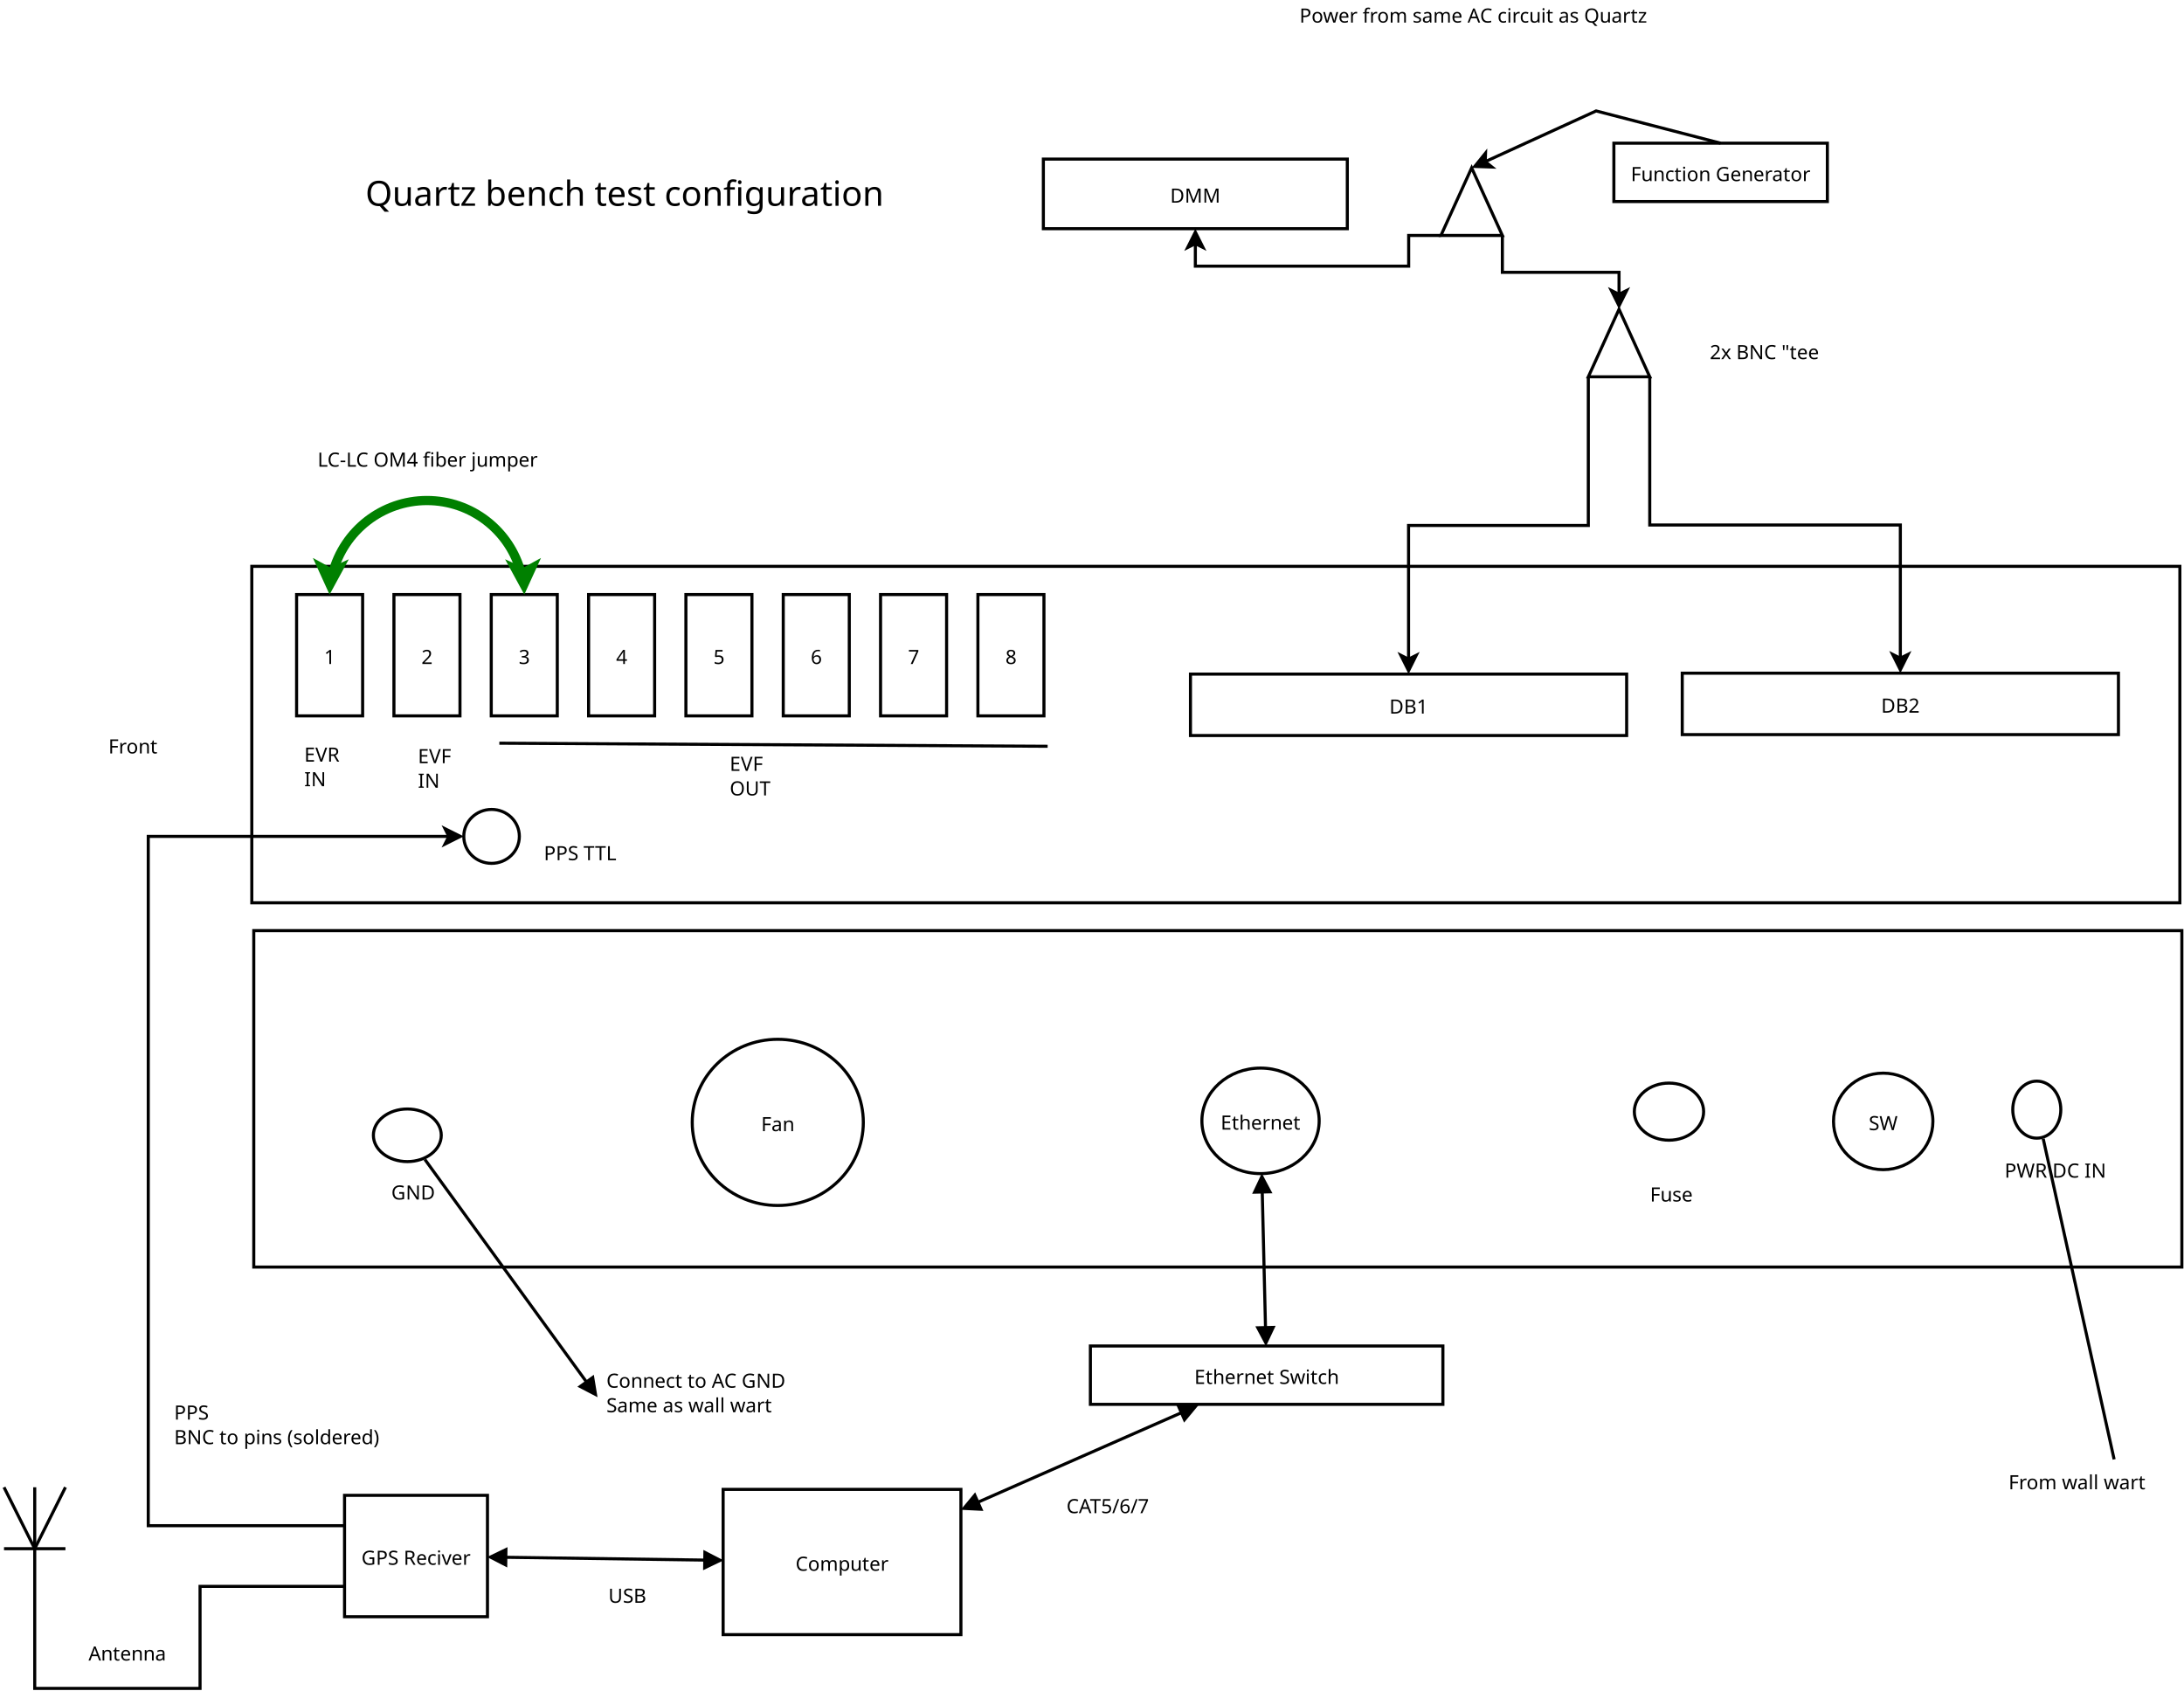 <?xml version="1.0" encoding="UTF-8"?>
<svg xmlns="http://www.w3.org/2000/svg" xmlns:xlink="http://www.w3.org/1999/xlink" width="1422pt" height="1101pt" viewBox="0 0 1422 1101" version="1.1">
<defs>
<g>
<symbol overflow="visible" id="glyph0-0">
<path style="stroke:none;" d="M 1.203 0 L 1.203 -9.141 L 6.469 -9.141 L 6.469 0 Z M 1.859 -0.656 L 5.812 -0.656 L 5.812 -8.484 L 1.859 -8.484 Z M 1.859 -0.656 "/>
</symbol>
<symbol overflow="visible" id="glyph0-1">
<path style="stroke:none;" d="M 4.547 0 L 3.438 0 L 3.438 -6.391 C 3.438 -6.754 3.441 -7.047 3.453 -7.266 C 3.461 -7.484 3.477 -7.711 3.5 -7.953 C 3.352 -7.816 3.223 -7.703 3.109 -7.609 C 3.004 -7.516 2.867 -7.395 2.703 -7.25 L 1.734 -6.469 L 1.141 -7.219 L 3.609 -9.141 L 4.547 -9.141 Z M 4.547 0 "/>
</symbol>
<symbol overflow="visible" id="glyph0-2">
<path style="stroke:none;" d="M 6.656 0 L 0.609 0 L 0.609 -0.938 L 3 -3.359 C 3.469 -3.816 3.859 -4.223 4.172 -4.578 C 4.484 -4.941 4.719 -5.297 4.875 -5.641 C 5.039 -5.984 5.125 -6.359 5.125 -6.766 C 5.125 -7.273 4.973 -7.66 4.672 -7.922 C 4.379 -8.18 3.992 -8.312 3.516 -8.312 C 3.078 -8.312 2.688 -8.234 2.344 -8.078 C 2.008 -7.922 1.664 -7.707 1.312 -7.438 L 0.719 -8.188 C 1.07 -8.488 1.484 -8.742 1.953 -8.953 C 2.422 -9.16 2.941 -9.266 3.516 -9.266 C 4.367 -9.266 5.039 -9.047 5.531 -8.609 C 6.031 -8.18 6.281 -7.586 6.281 -6.828 C 6.281 -6.348 6.18 -5.898 5.984 -5.484 C 5.785 -5.066 5.508 -4.656 5.156 -4.25 C 4.812 -3.844 4.406 -3.41 3.938 -2.953 L 2.031 -1.078 L 2.031 -1.031 L 6.656 -1.031 Z M 6.656 0 "/>
</symbol>
<symbol overflow="visible" id="glyph0-3">
<path style="stroke:none;" d="M 6.312 -7 C 6.312 -6.383 6.141 -5.895 5.797 -5.531 C 5.453 -5.164 4.992 -4.926 4.422 -4.812 L 4.422 -4.766 C 5.148 -4.672 5.691 -4.438 6.047 -4.062 C 6.41 -3.688 6.594 -3.195 6.594 -2.594 C 6.594 -2.062 6.469 -1.586 6.219 -1.172 C 5.969 -0.766 5.582 -0.445 5.062 -0.219 C 4.551 0.008 3.891 0.125 3.078 0.125 C 2.609 0.125 2.164 0.086 1.75 0.016 C 1.344 -0.055 0.953 -0.188 0.578 -0.375 L 0.578 -1.422 C 0.961 -1.234 1.375 -1.082 1.812 -0.969 C 2.258 -0.863 2.688 -0.812 3.094 -0.812 C 3.914 -0.812 4.504 -0.973 4.859 -1.297 C 5.223 -1.617 5.406 -2.062 5.406 -2.625 C 5.406 -3.195 5.18 -3.609 4.734 -3.859 C 4.285 -4.109 3.66 -4.234 2.859 -4.234 L 1.969 -4.234 L 1.969 -5.203 L 2.859 -5.203 C 3.617 -5.203 4.191 -5.359 4.578 -5.672 C 4.961 -5.984 5.156 -6.398 5.156 -6.922 C 5.156 -7.367 5.004 -7.711 4.703 -7.953 C 4.41 -8.191 4.008 -8.312 3.5 -8.312 C 3 -8.312 2.57 -8.238 2.219 -8.094 C 1.875 -7.957 1.531 -7.773 1.188 -7.547 L 0.625 -8.312 C 0.945 -8.57 1.348 -8.797 1.828 -8.984 C 2.316 -9.172 2.867 -9.266 3.484 -9.266 C 4.43 -9.266 5.141 -9.051 5.609 -8.625 C 6.078 -8.195 6.312 -7.656 6.312 -7 Z M 6.312 -7 "/>
</symbol>
<symbol overflow="visible" id="glyph0-4">
<path style="stroke:none;" d="M 7.062 -2.078 L 5.734 -2.078 L 5.734 0 L 4.641 0 L 4.641 -2.078 L 0.266 -2.078 L 0.266 -3.031 L 4.562 -9.188 L 5.734 -9.188 L 5.734 -3.078 L 7.062 -3.078 Z M 4.641 -5.969 C 4.641 -6.406 4.648 -6.781 4.672 -7.094 C 4.691 -7.406 4.703 -7.703 4.703 -7.984 L 4.656 -7.984 C 4.594 -7.816 4.508 -7.641 4.406 -7.453 C 4.301 -7.266 4.203 -7.109 4.109 -6.984 L 1.375 -3.078 L 4.641 -3.078 Z M 4.641 -5.969 "/>
</symbol>
<symbol overflow="visible" id="glyph0-5">
<path style="stroke:none;" d="M 3.516 -5.609 C 4.453 -5.609 5.195 -5.375 5.75 -4.906 C 6.312 -4.438 6.594 -3.773 6.594 -2.922 C 6.594 -1.973 6.289 -1.227 5.688 -0.688 C 5.082 -0.145 4.242 0.125 3.172 0.125 C 2.703 0.125 2.258 0.082 1.844 0 C 1.438 -0.082 1.094 -0.207 0.812 -0.375 L 0.812 -1.438 C 1.113 -1.25 1.484 -1.098 1.922 -0.984 C 2.359 -0.879 2.781 -0.828 3.188 -0.828 C 3.863 -0.828 4.406 -0.988 4.812 -1.312 C 5.227 -1.633 5.438 -2.129 5.438 -2.797 C 5.438 -3.398 5.254 -3.859 4.891 -4.172 C 4.523 -4.492 3.941 -4.656 3.141 -4.656 C 2.91 -4.656 2.641 -4.633 2.328 -4.594 C 2.023 -4.551 1.781 -4.508 1.594 -4.469 L 1.031 -4.828 L 1.375 -9.141 L 5.953 -9.141 L 5.953 -8.109 L 2.328 -8.109 L 2.109 -5.469 C 2.254 -5.488 2.453 -5.516 2.703 -5.547 C 2.953 -5.586 3.223 -5.609 3.516 -5.609 Z M 3.516 -5.609 "/>
</symbol>
<symbol overflow="visible" id="glyph0-6">
<path style="stroke:none;" d="M 0.703 -3.906 C 0.703 -4.562 0.758 -5.207 0.875 -5.844 C 0.988 -6.477 1.195 -7.051 1.5 -7.562 C 1.801 -8.082 2.223 -8.492 2.766 -8.797 C 3.316 -9.109 4.023 -9.266 4.891 -9.266 C 5.066 -9.266 5.266 -9.254 5.484 -9.234 C 5.703 -9.223 5.879 -9.195 6.016 -9.156 L 6.016 -8.188 C 5.859 -8.238 5.68 -8.273 5.484 -8.297 C 5.297 -8.328 5.102 -8.344 4.906 -8.344 C 4.32 -8.344 3.832 -8.242 3.438 -8.047 C 3.051 -7.848 2.742 -7.578 2.516 -7.234 C 2.285 -6.898 2.117 -6.508 2.016 -6.062 C 1.922 -5.625 1.859 -5.148 1.828 -4.641 L 1.906 -4.641 C 2.102 -4.941 2.375 -5.195 2.719 -5.406 C 3.07 -5.613 3.52 -5.719 4.062 -5.719 C 4.863 -5.719 5.504 -5.477 5.984 -5 C 6.473 -4.52 6.719 -3.832 6.719 -2.938 C 6.719 -1.988 6.453 -1.238 5.922 -0.688 C 5.398 -0.145 4.695 0.125 3.812 0.125 C 3.227 0.125 2.703 -0.02 2.234 -0.312 C 1.766 -0.602 1.391 -1.047 1.109 -1.641 C 0.836 -2.234 0.703 -2.988 0.703 -3.906 Z M 3.797 -0.812 C 4.336 -0.812 4.773 -0.984 5.109 -1.328 C 5.441 -1.68 5.609 -2.219 5.609 -2.938 C 5.609 -3.52 5.457 -3.984 5.156 -4.328 C 4.863 -4.672 4.426 -4.844 3.844 -4.844 C 3.438 -4.844 3.082 -4.758 2.781 -4.594 C 2.488 -4.426 2.258 -4.211 2.094 -3.953 C 1.926 -3.703 1.844 -3.438 1.844 -3.156 C 1.844 -2.789 1.914 -2.426 2.062 -2.062 C 2.207 -1.695 2.422 -1.395 2.703 -1.156 C 2.992 -0.926 3.359 -0.812 3.797 -0.812 Z M 3.797 -0.812 "/>
</symbol>
<symbol overflow="visible" id="glyph0-7">
<path style="stroke:none;" d="M 1.734 0 L 5.484 -8.109 L 0.562 -8.109 L 0.562 -9.141 L 6.688 -9.141 L 6.688 -8.266 L 2.984 0 Z M 1.734 0 "/>
</symbol>
<symbol overflow="visible" id="glyph0-8">
<path style="stroke:none;" d="M 3.641 -9.266 C 4.441 -9.266 5.098 -9.078 5.609 -8.703 C 6.129 -8.328 6.391 -7.785 6.391 -7.078 C 6.391 -6.711 6.305 -6.391 6.141 -6.109 C 5.984 -5.836 5.773 -5.598 5.516 -5.391 C 5.254 -5.18 4.961 -5 4.641 -4.844 C 5.016 -4.656 5.352 -4.445 5.656 -4.219 C 5.969 -4 6.219 -3.738 6.406 -3.438 C 6.594 -3.145 6.688 -2.789 6.688 -2.375 C 6.688 -1.602 6.414 -0.992 5.875 -0.547 C 5.332 -0.098 4.602 0.125 3.688 0.125 C 2.707 0.125 1.953 -0.086 1.422 -0.516 C 0.891 -0.953 0.625 -1.555 0.625 -2.328 C 0.625 -2.742 0.711 -3.102 0.891 -3.406 C 1.066 -3.719 1.297 -3.984 1.578 -4.203 C 1.867 -4.43 2.18 -4.617 2.516 -4.766 C 2.078 -5.023 1.703 -5.336 1.391 -5.703 C 1.078 -6.066 0.922 -6.531 0.922 -7.094 C 0.922 -7.562 1.039 -7.953 1.281 -8.266 C 1.52 -8.586 1.844 -8.832 2.25 -9 C 2.656 -9.176 3.117 -9.266 3.641 -9.266 Z M 3.641 -8.359 C 3.172 -8.359 2.781 -8.242 2.469 -8.016 C 2.164 -7.785 2.016 -7.457 2.016 -7.031 C 2.016 -6.719 2.086 -6.453 2.234 -6.234 C 2.391 -6.023 2.594 -5.848 2.844 -5.703 C 3.102 -5.555 3.391 -5.41 3.703 -5.266 C 4.141 -5.453 4.508 -5.676 4.812 -5.938 C 5.113 -6.207 5.266 -6.57 5.266 -7.031 C 5.266 -7.457 5.113 -7.785 4.812 -8.016 C 4.52 -8.242 4.129 -8.359 3.641 -8.359 Z M 1.734 -2.312 C 1.734 -1.875 1.891 -1.504 2.203 -1.203 C 2.516 -0.91 3 -0.766 3.656 -0.766 C 4.281 -0.766 4.754 -0.91 5.078 -1.203 C 5.41 -1.504 5.578 -1.891 5.578 -2.359 C 5.578 -2.797 5.398 -3.16 5.047 -3.453 C 4.703 -3.754 4.238 -4.016 3.656 -4.234 L 3.453 -4.312 C 2.891 -4.07 2.461 -3.797 2.172 -3.484 C 1.879 -3.172 1.734 -2.781 1.734 -2.312 Z M 1.734 -2.312 "/>
</symbol>
<symbol overflow="visible" id="glyph0-9">
<path style="stroke:none;" d="M 6.344 0 L 1.234 0 L 1.234 -9.141 L 6.344 -9.141 L 6.344 -8.125 L 2.391 -8.125 L 2.391 -5.266 L 6.109 -5.266 L 6.109 -4.281 L 2.391 -4.281 L 2.391 -1.016 L 6.344 -1.016 Z M 6.344 0 "/>
</symbol>
<symbol overflow="visible" id="glyph0-10">
<path style="stroke:none;" d="M 7.672 -9.141 L 4.422 0 L 3.266 0 L 0 -9.141 L 1.203 -9.141 L 3.266 -3.281 C 3.398 -2.906 3.516 -2.551 3.609 -2.219 C 3.703 -1.895 3.781 -1.582 3.844 -1.281 C 3.895 -1.582 3.969 -1.895 4.062 -2.219 C 4.156 -2.551 4.273 -2.91 4.422 -3.297 L 6.469 -9.141 Z M 7.672 -9.141 "/>
</symbol>
<symbol overflow="visible" id="glyph0-11">
<path style="stroke:none;" d="M 3.766 -9.141 C 4.898 -9.141 5.738 -8.922 6.281 -8.484 C 6.82 -8.055 7.094 -7.41 7.094 -6.547 C 7.094 -6.055 7 -5.648 6.812 -5.328 C 6.633 -5.004 6.406 -4.742 6.125 -4.547 C 5.852 -4.359 5.566 -4.207 5.266 -4.094 L 7.766 0 L 6.422 0 L 4.203 -3.781 L 2.391 -3.781 L 2.391 0 L 1.234 0 L 1.234 -9.141 Z M 3.703 -8.141 L 2.391 -8.141 L 2.391 -4.75 L 3.766 -4.75 C 4.504 -4.75 5.047 -4.895 5.391 -5.188 C 5.734 -5.477 5.906 -5.91 5.906 -6.484 C 5.906 -7.086 5.723 -7.516 5.359 -7.766 C 5.004 -8.016 4.453 -8.141 3.703 -8.141 Z M 3.703 -8.141 "/>
</symbol>
<symbol overflow="visible" id="glyph0-12">
<path style="stroke:none;" d="M 3.812 0 L 0.516 0 L 0.516 -0.672 L 1.594 -0.906 L 1.594 -8.219 L 0.516 -8.469 L 0.516 -9.141 L 3.812 -9.141 L 3.812 -8.469 L 2.734 -8.219 L 2.734 -0.906 L 3.812 -0.672 Z M 3.812 0 "/>
</symbol>
<symbol overflow="visible" id="glyph0-13">
<path style="stroke:none;" d="M 8.484 0 L 7.141 0 L 2.25 -7.594 L 2.203 -7.594 C 2.223 -7.289 2.242 -6.914 2.266 -6.469 C 2.285 -6.031 2.297 -5.578 2.297 -5.109 L 2.297 0 L 1.234 0 L 1.234 -9.141 L 2.578 -9.141 L 7.453 -1.578 L 7.5 -1.578 C 7.488 -1.711 7.477 -1.914 7.469 -2.188 C 7.457 -2.457 7.441 -2.754 7.422 -3.078 C 7.41 -3.41 7.406 -3.711 7.406 -3.984 L 7.406 -9.141 L 8.484 -9.141 Z M 8.484 0 "/>
</symbol>
<symbol overflow="visible" id="glyph0-14">
<path style="stroke:none;" d="M 2.391 0 L 1.234 0 L 1.234 -9.141 L 6.344 -9.141 L 6.344 -8.125 L 2.391 -8.125 L 2.391 -4.891 L 6.109 -4.891 L 6.109 -3.875 L 2.391 -3.875 Z M 2.391 0 "/>
</symbol>
<symbol overflow="visible" id="glyph0-15">
<path style="stroke:none;" d="M 9.219 -4.578 C 9.219 -3.629 9.055 -2.801 8.734 -2.094 C 8.41 -1.395 7.938 -0.848 7.312 -0.453 C 6.695 -0.066 5.926 0.125 5 0.125 C 4.051 0.125 3.266 -0.066 2.641 -0.453 C 2.016 -0.848 1.547 -1.398 1.234 -2.109 C 0.93 -2.816 0.781 -3.645 0.781 -4.594 C 0.781 -5.531 0.93 -6.348 1.234 -7.047 C 1.547 -7.742 2.016 -8.289 2.641 -8.688 C 3.266 -9.082 4.055 -9.281 5.016 -9.281 C 5.93 -9.281 6.695 -9.082 7.312 -8.688 C 7.938 -8.301 8.41 -7.754 8.734 -7.047 C 9.055 -6.348 9.219 -5.523 9.219 -4.578 Z M 2 -4.578 C 2 -3.43 2.238 -2.523 2.719 -1.859 C 3.207 -1.203 3.969 -0.875 5 -0.875 C 6.039 -0.875 6.801 -1.203 7.281 -1.859 C 7.758 -2.523 8 -3.43 8 -4.578 C 8 -5.734 7.758 -6.633 7.281 -7.281 C 6.801 -7.938 6.047 -8.266 5.016 -8.266 C 3.984 -8.266 3.223 -7.938 2.734 -7.281 C 2.242 -6.633 2 -5.734 2 -4.578 Z M 2 -4.578 "/>
</symbol>
<symbol overflow="visible" id="glyph0-16">
<path style="stroke:none;" d="M 8.188 -3.219 C 8.188 -2.594 8.055 -2.023 7.797 -1.516 C 7.547 -1.004 7.156 -0.602 6.625 -0.312 C 6.102 -0.02 5.438 0.125 4.625 0.125 C 3.5 0.125 2.641 -0.18 2.047 -0.797 C 1.453 -1.422 1.156 -2.238 1.156 -3.25 L 1.156 -9.141 L 2.297 -9.141 L 2.297 -3.219 C 2.297 -2.469 2.492 -1.891 2.891 -1.484 C 3.297 -1.078 3.898 -0.875 4.703 -0.875 C 5.523 -0.875 6.117 -1.094 6.484 -1.531 C 6.859 -1.969 7.047 -2.531 7.047 -3.219 L 7.047 -9.141 L 8.188 -9.141 Z M 8.188 -3.219 "/>
</symbol>
<symbol overflow="visible" id="glyph0-17">
<path style="stroke:none;" d="M 4.141 0 L 2.984 0 L 2.984 -8.125 L 0.125 -8.125 L 0.125 -9.141 L 6.969 -9.141 L 6.969 -8.125 L 4.141 -8.125 Z M 4.141 0 "/>
</symbol>
<symbol overflow="visible" id="glyph0-18">
<path style="stroke:none;" d="M 8.562 -4.656 C 8.562 -3.113 8.141 -1.953 7.297 -1.172 C 6.461 -0.391 5.289 0 3.781 0 L 1.234 0 L 1.234 -9.141 L 4.062 -9.141 C 4.977 -9.141 5.77 -8.969 6.438 -8.625 C 7.113 -8.281 7.633 -7.773 8 -7.109 C 8.375 -6.453 8.562 -5.633 8.562 -4.656 Z M 7.344 -4.625 C 7.344 -5.844 7.039 -6.734 6.438 -7.297 C 5.844 -7.867 4.992 -8.156 3.891 -8.156 L 2.391 -8.156 L 2.391 -0.984 L 3.641 -0.984 C 6.109 -0.984 7.344 -2.195 7.344 -4.625 Z M 7.344 -4.625 "/>
</symbol>
<symbol overflow="visible" id="glyph0-19">
<path style="stroke:none;" d="M 3.859 -9.141 C 4.992 -9.141 5.852 -8.969 6.438 -8.625 C 7.02 -8.289 7.312 -7.707 7.312 -6.875 C 7.312 -6.332 7.16 -5.883 6.859 -5.531 C 6.566 -5.176 6.141 -4.945 5.578 -4.844 L 5.578 -4.781 C 5.961 -4.727 6.312 -4.617 6.625 -4.453 C 6.938 -4.285 7.18 -4.051 7.359 -3.75 C 7.535 -3.457 7.625 -3.07 7.625 -2.594 C 7.625 -1.77 7.336 -1.129 6.766 -0.672 C 6.203 -0.223 5.43 0 4.453 0 L 1.234 0 L 1.234 -9.141 Z M 4.078 -5.25 C 4.867 -5.25 5.406 -5.375 5.688 -5.625 C 5.977 -5.875 6.125 -6.25 6.125 -6.75 C 6.125 -7.25 5.945 -7.609 5.594 -7.828 C 5.238 -8.047 4.676 -8.156 3.906 -8.156 L 2.391 -8.156 L 2.391 -5.25 Z M 2.391 -4.281 L 2.391 -0.969 L 4.234 -0.969 C 5.047 -0.969 5.609 -1.125 5.922 -1.438 C 6.242 -1.758 6.406 -2.176 6.406 -2.688 C 6.406 -3.164 6.238 -3.551 5.906 -3.844 C 5.57 -4.133 4.984 -4.281 4.141 -4.281 Z M 2.391 -4.281 "/>
</symbol>
<symbol overflow="visible" id="glyph0-20">
<path style="stroke:none;" d="M 3.656 -9.141 C 4.852 -9.141 5.723 -8.906 6.266 -8.438 C 6.816 -7.969 7.094 -7.305 7.094 -6.453 C 7.094 -5.941 6.977 -5.469 6.75 -5.031 C 6.52 -4.594 6.141 -4.238 5.609 -3.969 C 5.078 -3.695 4.352 -3.562 3.438 -3.562 L 2.391 -3.562 L 2.391 0 L 1.234 0 L 1.234 -9.141 Z M 3.562 -8.156 L 2.391 -8.156 L 2.391 -4.547 L 3.312 -4.547 C 4.188 -4.547 4.836 -4.688 5.266 -4.969 C 5.691 -5.25 5.906 -5.727 5.906 -6.406 C 5.906 -6.988 5.711 -7.426 5.328 -7.719 C 4.953 -8.008 4.363 -8.156 3.562 -8.156 Z M 3.562 -8.156 "/>
</symbol>
<symbol overflow="visible" id="glyph0-21">
<path style="stroke:none;" d="M 6.422 -2.438 C 6.422 -1.633 6.125 -1.004 5.531 -0.547 C 4.945 -0.098 4.156 0.125 3.156 0.125 C 2.645 0.125 2.172 0.082 1.734 0 C 1.305 -0.07 0.945 -0.176 0.656 -0.312 L 0.656 -1.406 C 0.957 -1.27 1.336 -1.145 1.797 -1.031 C 2.254 -0.926 2.727 -0.875 3.219 -0.875 C 3.895 -0.875 4.406 -1.004 4.75 -1.266 C 5.094 -1.523 5.266 -1.883 5.266 -2.344 C 5.266 -2.645 5.203 -2.895 5.078 -3.094 C 4.953 -3.301 4.734 -3.488 4.422 -3.656 C 4.109 -3.832 3.676 -4.02 3.125 -4.219 C 2.344 -4.5 1.754 -4.844 1.359 -5.25 C 0.961 -5.664 0.766 -6.227 0.766 -6.938 C 0.766 -7.426 0.891 -7.844 1.141 -8.188 C 1.391 -8.531 1.734 -8.797 2.172 -8.984 C 2.609 -9.172 3.113 -9.266 3.688 -9.266 C 4.188 -9.266 4.645 -9.219 5.062 -9.125 C 5.477 -9.031 5.859 -8.906 6.203 -8.75 L 5.844 -7.766 C 5.531 -7.898 5.188 -8.016 4.812 -8.109 C 4.445 -8.203 4.062 -8.25 3.656 -8.25 C 3.082 -8.25 2.648 -8.129 2.359 -7.891 C 2.078 -7.648 1.938 -7.328 1.938 -6.922 C 1.938 -6.617 2 -6.363 2.125 -6.156 C 2.25 -5.945 2.457 -5.758 2.75 -5.594 C 3.039 -5.438 3.43 -5.266 3.922 -5.078 C 4.461 -4.879 4.914 -4.664 5.281 -4.438 C 5.656 -4.219 5.938 -3.945 6.125 -3.625 C 6.32 -3.312 6.422 -2.914 6.422 -2.438 Z M 6.422 -2.438 "/>
</symbol>
<symbol overflow="visible" id="glyph0-22">
<path style="stroke:none;" d=""/>
</symbol>
<symbol overflow="visible" id="glyph0-23">
<path style="stroke:none;" d="M 1.234 0 L 1.234 -9.141 L 2.391 -9.141 L 2.391 -1.031 L 6.391 -1.031 L 6.391 0 Z M 1.234 0 "/>
</symbol>
<symbol overflow="visible" id="glyph0-24">
<path style="stroke:none;" d="M 4.281 -6.984 C 4.414 -6.984 4.555 -6.977 4.703 -6.969 C 4.848 -6.957 4.977 -6.938 5.094 -6.906 L 4.953 -5.875 C 4.836 -5.895 4.711 -5.914 4.578 -5.938 C 4.453 -5.957 4.328 -5.969 4.203 -5.969 C 3.859 -5.969 3.531 -5.867 3.219 -5.672 C 2.914 -5.484 2.672 -5.211 2.484 -4.859 C 2.305 -4.516 2.219 -4.113 2.219 -3.656 L 2.219 0 L 1.094 0 L 1.094 -6.859 L 2.016 -6.859 L 2.141 -5.609 L 2.188 -5.609 C 2.406 -5.984 2.691 -6.305 3.047 -6.578 C 3.398 -6.848 3.812 -6.984 4.281 -6.984 Z M 4.281 -6.984 "/>
</symbol>
<symbol overflow="visible" id="glyph0-25">
<path style="stroke:none;" d="M 7.047 -3.438 C 7.047 -2.301 6.758 -1.422 6.188 -0.797 C 5.613 -0.18 4.836 0.125 3.859 0.125 C 3.242 0.125 2.695 -0.008 2.219 -0.281 C 1.75 -0.562 1.379 -0.969 1.109 -1.5 C 0.836 -2.031 0.703 -2.676 0.703 -3.438 C 0.703 -4.57 0.988 -5.445 1.562 -6.062 C 2.133 -6.676 2.91 -6.984 3.891 -6.984 C 4.516 -6.984 5.062 -6.844 5.531 -6.562 C 6.008 -6.289 6.379 -5.891 6.641 -5.359 C 6.91 -4.836 7.047 -4.195 7.047 -3.438 Z M 1.875 -3.438 C 1.875 -2.633 2.031 -1.992 2.344 -1.516 C 2.664 -1.047 3.176 -0.812 3.875 -0.812 C 4.562 -0.812 5.066 -1.047 5.391 -1.516 C 5.723 -1.992 5.891 -2.633 5.891 -3.438 C 5.891 -4.25 5.723 -4.883 5.391 -5.344 C 5.066 -5.812 4.555 -6.047 3.859 -6.047 C 3.16 -6.047 2.656 -5.812 2.344 -5.344 C 2.031 -4.883 1.875 -4.25 1.875 -3.438 Z M 1.875 -3.438 "/>
</symbol>
<symbol overflow="visible" id="glyph0-26">
<path style="stroke:none;" d="M 4.391 -6.984 C 5.211 -6.984 5.832 -6.785 6.25 -6.391 C 6.664 -5.992 6.875 -5.352 6.875 -4.469 L 6.875 0 L 5.766 0 L 5.766 -4.391 C 5.766 -5.492 5.25 -6.047 4.219 -6.047 C 3.457 -6.047 2.93 -5.832 2.641 -5.406 C 2.359 -4.977 2.219 -4.363 2.219 -3.562 L 2.219 0 L 1.094 0 L 1.094 -6.859 L 2 -6.859 L 2.156 -5.922 L 2.234 -5.922 C 2.453 -6.285 2.754 -6.551 3.141 -6.719 C 3.535 -6.895 3.953 -6.984 4.391 -6.984 Z M 4.391 -6.984 "/>
</symbol>
<symbol overflow="visible" id="glyph0-27">
<path style="stroke:none;" d="M 3.375 -0.797 C 3.551 -0.797 3.727 -0.812 3.906 -0.844 C 4.082 -0.875 4.227 -0.906 4.344 -0.938 L 4.344 -0.078 C 4.219 -0.016 4.047 0.031 3.828 0.062 C 3.609 0.102 3.395 0.125 3.188 0.125 C 2.832 0.125 2.5 0.062 2.188 -0.062 C 1.883 -0.188 1.641 -0.398 1.453 -0.703 C 1.266 -1.016 1.172 -1.445 1.172 -2 L 1.172 -5.984 L 0.203 -5.984 L 0.203 -6.531 L 1.188 -6.969 L 1.641 -8.438 L 2.297 -8.438 L 2.297 -6.859 L 4.281 -6.859 L 4.281 -5.984 L 2.297 -5.984 L 2.297 -2.016 C 2.297 -1.598 2.395 -1.289 2.594 -1.094 C 2.801 -0.895 3.062 -0.797 3.375 -0.797 Z M 3.375 -0.797 "/>
</symbol>
<symbol overflow="visible" id="glyph0-28">
<path style="stroke:none;" d="M 11.734 -9.141 L 9.297 0 L 8.141 0 L 6.359 -5.984 C 6.285 -6.234 6.211 -6.484 6.141 -6.734 C 6.078 -6.984 6.023 -7.203 5.984 -7.391 C 5.941 -7.578 5.914 -7.711 5.906 -7.797 C 5.895 -7.68 5.848 -7.441 5.766 -7.078 C 5.68 -6.723 5.582 -6.348 5.469 -5.953 L 3.734 0 L 2.578 0 L 0.156 -9.141 L 1.359 -9.141 L 2.781 -3.562 C 2.883 -3.164 2.969 -2.785 3.031 -2.422 C 3.102 -2.055 3.164 -1.707 3.219 -1.375 C 3.258 -1.707 3.32 -2.07 3.406 -2.469 C 3.488 -2.863 3.586 -3.25 3.703 -3.625 L 5.312 -9.141 L 6.5 -9.141 L 8.172 -3.578 C 8.297 -3.191 8.398 -2.801 8.484 -2.406 C 8.566 -2.02 8.629 -1.676 8.672 -1.375 C 8.711 -1.695 8.77 -2.039 8.844 -2.406 C 8.926 -2.781 9.02 -3.172 9.125 -3.578 L 10.531 -9.141 Z M 11.734 -9.141 "/>
</symbol>
<symbol overflow="visible" id="glyph0-29">
<path style="stroke:none;" d="M 3.688 -6.969 C 4.52 -6.969 5.133 -6.785 5.531 -6.422 C 5.938 -6.055 6.141 -5.473 6.141 -4.672 L 6.141 0 L 5.328 0 L 5.109 -0.969 L 5.062 -0.969 C 4.758 -0.594 4.441 -0.316 4.109 -0.141 C 3.785 0.035 3.332 0.125 2.75 0.125 C 2.125 0.125 1.609 -0.035 1.203 -0.359 C 0.797 -0.691 0.594 -1.207 0.594 -1.906 C 0.594 -2.594 0.859 -3.117 1.391 -3.484 C 1.93 -3.859 2.758 -4.062 3.875 -4.094 L 5.047 -4.141 L 5.047 -4.547 C 5.047 -5.117 4.922 -5.516 4.672 -5.734 C 4.422 -5.953 4.07 -6.062 3.625 -6.062 C 3.258 -6.062 2.914 -6.008 2.594 -5.906 C 2.27 -5.801 1.969 -5.68 1.688 -5.547 L 1.344 -6.391 C 1.645 -6.547 2 -6.68 2.406 -6.797 C 2.812 -6.91 3.238 -6.969 3.688 -6.969 Z M 4.016 -3.312 C 3.16 -3.281 2.566 -3.145 2.234 -2.906 C 1.91 -2.664 1.75 -2.328 1.75 -1.891 C 1.75 -1.504 1.863 -1.223 2.094 -1.047 C 2.332 -0.867 2.633 -0.781 3 -0.781 C 3.582 -0.781 4.066 -0.938 4.453 -1.25 C 4.836 -1.57 5.031 -2.066 5.031 -2.734 L 5.031 -3.359 Z M 4.016 -3.312 "/>
</symbol>
<symbol overflow="visible" id="glyph0-30">
<path style="stroke:none;" d="M 5.203 -4.828 L 8.375 -4.828 L 8.375 -0.344 C 7.875 -0.188 7.367 -0.07 6.859 0 C 6.359 0.082 5.789 0.125 5.156 0.125 C 4.207 0.125 3.41 -0.062 2.766 -0.438 C 2.117 -0.82 1.625 -1.363 1.281 -2.062 C 0.945 -2.77 0.781 -3.602 0.781 -4.562 C 0.781 -5.52 0.969 -6.348 1.344 -7.047 C 1.719 -7.742 2.254 -8.285 2.953 -8.672 C 3.66 -9.066 4.516 -9.266 5.516 -9.266 C 6.023 -9.266 6.508 -9.219 6.969 -9.125 C 7.426 -9.031 7.848 -8.898 8.234 -8.734 L 7.812 -7.734 C 7.477 -7.879 7.109 -8 6.703 -8.094 C 6.305 -8.195 5.891 -8.25 5.453 -8.25 C 4.359 -8.25 3.504 -7.922 2.891 -7.266 C 2.285 -6.609 1.984 -5.707 1.984 -4.562 C 1.984 -3.844 2.098 -3.203 2.328 -2.641 C 2.566 -2.078 2.938 -1.641 3.438 -1.328 C 3.945 -1.023 4.609 -0.875 5.422 -0.875 C 5.828 -0.875 6.172 -0.895 6.453 -0.938 C 6.734 -0.977 6.988 -1.031 7.219 -1.094 L 7.219 -3.797 L 5.203 -3.797 Z M 5.203 -4.828 "/>
</symbol>
<symbol overflow="visible" id="glyph0-31">
<path style="stroke:none;" d="M 6.828 -6.859 L 6.828 0 L 5.906 0 L 5.734 -0.906 L 5.688 -0.906 C 5.457 -0.551 5.145 -0.289 4.75 -0.125 C 4.363 0.039 3.945 0.125 3.5 0.125 C 2.676 0.125 2.055 -0.07 1.641 -0.469 C 1.223 -0.863 1.016 -1.5 1.016 -2.375 L 1.016 -6.859 L 2.156 -6.859 L 2.156 -2.438 C 2.156 -1.352 2.66 -0.812 3.672 -0.812 C 4.43 -0.812 4.957 -1.02 5.25 -1.438 C 5.539 -1.863 5.688 -2.477 5.688 -3.281 L 5.688 -6.859 Z M 6.828 -6.859 "/>
</symbol>
<symbol overflow="visible" id="glyph0-32">
<path style="stroke:none;" d="M 5.547 -1.891 C 5.547 -1.223 5.297 -0.719 4.797 -0.375 C 4.305 -0.039 3.645 0.125 2.812 0.125 C 2.332 0.125 1.922 0.082 1.578 0 C 1.234 -0.07 0.93 -0.176 0.672 -0.312 L 0.672 -1.328 C 0.941 -1.191 1.27 -1.066 1.656 -0.953 C 2.039 -0.836 2.438 -0.781 2.844 -0.781 C 3.414 -0.781 3.828 -0.867 4.078 -1.047 C 4.336 -1.234 4.469 -1.484 4.469 -1.797 C 4.469 -1.961 4.422 -2.113 4.328 -2.25 C 4.234 -2.383 4.062 -2.52 3.812 -2.656 C 3.57 -2.789 3.227 -2.945 2.781 -3.125 C 2.332 -3.289 1.953 -3.457 1.641 -3.625 C 1.328 -3.801 1.082 -4.008 0.906 -4.25 C 0.738 -4.488 0.656 -4.797 0.656 -5.172 C 0.656 -5.754 0.891 -6.203 1.359 -6.516 C 1.836 -6.828 2.457 -6.984 3.219 -6.984 C 3.645 -6.984 4.035 -6.941 4.391 -6.859 C 4.754 -6.785 5.094 -6.676 5.406 -6.531 L 5.031 -5.625 C 4.738 -5.75 4.43 -5.852 4.109 -5.938 C 3.797 -6.02 3.473 -6.062 3.141 -6.062 C 2.68 -6.062 2.332 -5.988 2.094 -5.844 C 1.852 -5.695 1.734 -5.492 1.734 -5.234 C 1.734 -5.047 1.785 -4.883 1.891 -4.75 C 2.004 -4.625 2.191 -4.5 2.453 -4.375 C 2.711 -4.25 3.062 -4.098 3.5 -3.922 C 3.926 -3.766 4.289 -3.598 4.594 -3.422 C 4.906 -3.254 5.141 -3.047 5.297 -2.797 C 5.461 -2.555 5.547 -2.254 5.547 -1.891 Z M 5.547 -1.891 "/>
</symbol>
<symbol overflow="visible" id="glyph0-33">
<path style="stroke:none;" d="M 3.734 -6.984 C 4.328 -6.984 4.832 -6.852 5.25 -6.594 C 5.676 -6.344 6 -5.984 6.219 -5.516 C 6.445 -5.055 6.562 -4.516 6.562 -3.891 L 6.562 -3.219 L 1.875 -3.219 C 1.883 -2.438 2.078 -1.844 2.453 -1.438 C 2.836 -1.031 3.375 -0.828 4.062 -0.828 C 4.488 -0.828 4.867 -0.867 5.203 -0.953 C 5.547 -1.035 5.895 -1.156 6.25 -1.312 L 6.25 -0.312 C 5.906 -0.164 5.562 -0.055 5.219 0.016 C 4.875 0.086 4.469 0.125 4 0.125 C 3.352 0.125 2.781 -0.004 2.281 -0.266 C 1.781 -0.535 1.391 -0.93 1.109 -1.453 C 0.836 -1.973 0.703 -2.613 0.703 -3.375 C 0.703 -4.125 0.828 -4.766 1.078 -5.297 C 1.328 -5.836 1.68 -6.254 2.141 -6.547 C 2.598 -6.836 3.129 -6.984 3.734 -6.984 Z M 3.719 -6.062 C 3.188 -6.062 2.766 -5.891 2.453 -5.547 C 2.141 -5.203 1.953 -4.723 1.891 -4.109 L 5.391 -4.109 C 5.379 -4.691 5.238 -5.16 4.969 -5.516 C 4.707 -5.879 4.289 -6.062 3.719 -6.062 Z M 3.719 -6.062 "/>
</symbol>
<symbol overflow="visible" id="glyph0-34">
<path style="stroke:none;" d="M 5.156 -8.25 C 4.176 -8.25 3.406 -7.922 2.844 -7.266 C 2.281 -6.609 2 -5.707 2 -4.562 C 2 -3.426 2.258 -2.531 2.781 -1.875 C 3.312 -1.219 4.098 -0.891 5.141 -0.891 C 5.547 -0.891 5.926 -0.922 6.281 -0.984 C 6.645 -1.055 6.992 -1.141 7.328 -1.234 L 7.328 -0.25 C 6.992 -0.113 6.645 -0.02 6.281 0.031 C 5.914 0.094 5.484 0.125 4.984 0.125 C 4.047 0.125 3.266 -0.066 2.641 -0.453 C 2.023 -0.836 1.562 -1.379 1.25 -2.078 C 0.938 -2.785 0.781 -3.617 0.781 -4.578 C 0.781 -5.504 0.945 -6.316 1.281 -7.016 C 1.625 -7.723 2.125 -8.273 2.781 -8.672 C 3.438 -9.066 4.234 -9.266 5.172 -9.266 C 6.129 -9.266 6.969 -9.086 7.688 -8.734 L 7.234 -7.75 C 6.953 -7.883 6.633 -8 6.281 -8.094 C 5.938 -8.195 5.562 -8.25 5.156 -8.25 Z M 5.156 -8.25 "/>
</symbol>
<symbol overflow="visible" id="glyph0-35">
<path style="stroke:none;" d="M 2.219 -6.875 C 2.219 -6.531 2.195 -6.207 2.156 -5.906 L 2.234 -5.906 C 2.453 -6.258 2.75 -6.523 3.125 -6.703 C 3.508 -6.879 3.922 -6.969 4.359 -6.969 C 5.203 -6.969 5.832 -6.77 6.25 -6.375 C 6.664 -5.977 6.875 -5.344 6.875 -4.469 L 6.875 0 L 5.766 0 L 5.766 -4.391 C 5.766 -5.492 5.25 -6.047 4.219 -6.047 C 3.457 -6.047 2.93 -5.828 2.641 -5.391 C 2.359 -4.961 2.219 -4.348 2.219 -3.547 L 2.219 0 L 1.094 0 L 1.094 -9.719 L 2.219 -9.719 Z M 2.219 -6.875 "/>
</symbol>
<symbol overflow="visible" id="glyph0-36">
<path style="stroke:none;" d="M 3.844 0.125 C 3.238 0.125 2.695 0.004 2.219 -0.234 C 1.75 -0.484 1.379 -0.867 1.109 -1.391 C 0.836 -1.91 0.703 -2.578 0.703 -3.391 C 0.703 -4.234 0.844 -4.922 1.125 -5.453 C 1.406 -5.984 1.785 -6.367 2.266 -6.609 C 2.754 -6.859 3.305 -6.984 3.922 -6.984 C 4.266 -6.984 4.598 -6.945 4.922 -6.875 C 5.242 -6.801 5.508 -6.711 5.719 -6.609 L 5.375 -5.688 C 5.164 -5.758 4.926 -5.828 4.656 -5.891 C 4.383 -5.961 4.129 -6 3.891 -6 C 2.547 -6 1.875 -5.133 1.875 -3.406 C 1.875 -2.57 2.035 -1.938 2.359 -1.5 C 2.691 -1.062 3.18 -0.844 3.828 -0.844 C 4.203 -0.844 4.531 -0.879 4.812 -0.953 C 5.102 -1.035 5.367 -1.129 5.609 -1.234 L 5.609 -0.25 C 5.379 -0.125 5.125 -0.031 4.844 0.031 C 4.562 0.094 4.227 0.125 3.844 0.125 Z M 3.844 0.125 "/>
</symbol>
<symbol overflow="visible" id="glyph0-37">
<path style="stroke:none;" d="M 1.656 -9.438 C 1.832 -9.438 1.984 -9.375 2.109 -9.25 C 2.242 -9.133 2.312 -8.957 2.312 -8.719 C 2.312 -8.477 2.242 -8.297 2.109 -8.172 C 1.984 -8.055 1.832 -8 1.656 -8 C 1.469 -8 1.312 -8.055 1.188 -8.172 C 1.062 -8.297 1 -8.477 1 -8.719 C 1 -8.957 1.062 -9.133 1.188 -9.25 C 1.312 -9.375 1.469 -9.438 1.656 -9.438 Z M 2.219 -6.859 L 2.219 0 L 1.094 0 L 1.094 -6.859 Z M 2.219 -6.859 "/>
</symbol>
<symbol overflow="visible" id="glyph0-38">
<path style="stroke:none;" d="M 2.594 0 L 0 -6.859 L 1.203 -6.859 L 2.656 -2.812 C 2.727 -2.625 2.801 -2.414 2.875 -2.188 C 2.957 -1.957 3.023 -1.738 3.078 -1.531 C 3.141 -1.32 3.188 -1.145 3.219 -1 L 3.266 -1 C 3.297 -1.145 3.344 -1.32 3.406 -1.531 C 3.469 -1.75 3.539 -1.973 3.625 -2.203 C 3.707 -2.43 3.781 -2.633 3.844 -2.812 L 5.297 -6.859 L 6.5 -6.859 L 3.891 0 Z M 2.594 0 "/>
</symbol>
<symbol overflow="visible" id="glyph0-39">
<path style="stroke:none;" d="M 4.344 -6.984 C 5.195 -6.984 5.879 -6.688 6.391 -6.094 C 6.91 -5.508 7.172 -4.625 7.172 -3.438 C 7.172 -2.27 6.91 -1.383 6.391 -0.781 C 5.879 -0.176 5.195 0.125 4.344 0.125 C 3.812 0.125 3.375 0.023 3.031 -0.172 C 2.688 -0.367 2.414 -0.602 2.219 -0.875 L 2.141 -0.875 C 2.148 -0.727 2.164 -0.539 2.188 -0.312 C 2.207 -0.094 2.219 0.094 2.219 0.25 L 2.219 3.078 L 1.094 3.078 L 1.094 -6.859 L 2.016 -6.859 L 2.156 -5.922 L 2.219 -5.922 C 2.414 -6.223 2.68 -6.473 3.016 -6.672 C 3.348 -6.879 3.789 -6.984 4.344 -6.984 Z M 4.141 -6.047 C 3.441 -6.047 2.945 -5.848 2.656 -5.453 C 2.375 -5.055 2.227 -4.457 2.219 -3.656 L 2.219 -3.438 C 2.219 -2.594 2.352 -1.941 2.625 -1.484 C 2.906 -1.035 3.422 -0.812 4.172 -0.812 C 4.586 -0.812 4.93 -0.926 5.203 -1.156 C 5.473 -1.383 5.672 -1.695 5.797 -2.094 C 5.93 -2.488 6 -2.941 6 -3.453 C 6 -4.234 5.848 -4.859 5.547 -5.328 C 5.242 -5.805 4.773 -6.047 4.141 -6.047 Z M 4.141 -6.047 "/>
</symbol>
<symbol overflow="visible" id="glyph0-40">
<path style="stroke:none;" d="M 0.516 -3.5 C 0.516 -4.539 0.664 -5.547 0.969 -6.516 C 1.27 -7.484 1.742 -8.359 2.391 -9.141 L 3.453 -9.141 C 2.859 -8.336 2.41 -7.453 2.109 -6.484 C 1.805 -5.523 1.656 -4.535 1.656 -3.516 C 1.656 -2.523 1.805 -1.555 2.109 -0.609 C 2.41 0.336 2.852 1.211 3.438 2.016 L 2.391 2.016 C 1.742 1.266 1.27 0.414 0.969 -0.531 C 0.664 -1.477 0.516 -2.469 0.516 -3.5 Z M 0.516 -3.5 "/>
</symbol>
<symbol overflow="visible" id="glyph0-41">
<path style="stroke:none;" d="M 2.219 0 L 1.094 0 L 1.094 -9.719 L 2.219 -9.719 Z M 2.219 0 "/>
</symbol>
<symbol overflow="visible" id="glyph0-42">
<path style="stroke:none;" d="M 3.516 0.125 C 2.66 0.125 1.977 -0.172 1.469 -0.766 C 0.957 -1.359 0.703 -2.242 0.703 -3.422 C 0.703 -4.598 0.957 -5.484 1.469 -6.078 C 1.988 -6.68 2.676 -6.984 3.531 -6.984 C 4.062 -6.984 4.492 -6.883 4.828 -6.688 C 5.172 -6.5 5.445 -6.258 5.656 -5.969 L 5.734 -5.969 C 5.723 -6.082 5.707 -6.25 5.688 -6.469 C 5.664 -6.688 5.656 -6.859 5.656 -6.984 L 5.656 -9.719 L 6.781 -9.719 L 6.781 0 L 5.875 0 L 5.703 -0.922 L 5.656 -0.922 C 5.445 -0.629 5.172 -0.379 4.828 -0.172 C 4.492 0.023 4.055 0.125 3.516 0.125 Z M 3.703 -0.812 C 4.422 -0.812 4.926 -1.008 5.219 -1.406 C 5.52 -1.801 5.672 -2.398 5.672 -3.203 L 5.672 -3.406 C 5.672 -4.258 5.531 -4.91 5.25 -5.359 C 4.969 -5.816 4.445 -6.047 3.688 -6.047 C 3.082 -6.047 2.629 -5.805 2.328 -5.328 C 2.023 -4.848 1.875 -4.203 1.875 -3.391 C 1.875 -2.566 2.023 -1.93 2.328 -1.484 C 2.629 -1.035 3.086 -0.812 3.703 -0.812 Z M 3.703 -0.812 "/>
</symbol>
<symbol overflow="visible" id="glyph0-43">
<path style="stroke:none;" d="M 3.328 -3.5 C 3.328 -2.469 3.176 -1.477 2.875 -0.531 C 2.57 0.414 2.098 1.266 1.453 2.016 L 0.391 2.016 C 0.984 1.211 1.43 0.336 1.734 -0.609 C 2.035 -1.555 2.188 -2.523 2.188 -3.516 C 2.188 -4.535 2.035 -5.523 1.734 -6.484 C 1.43 -7.453 0.984 -8.336 0.391 -9.141 L 1.453 -9.141 C 2.098 -8.359 2.57 -7.484 2.875 -6.516 C 3.176 -5.547 3.328 -4.539 3.328 -3.5 Z M 3.328 -3.5 "/>
</symbol>
<symbol overflow="visible" id="glyph0-44">
<path style="stroke:none;" d="M 6.969 0 L 5.875 -2.828 L 2.25 -2.828 L 1.172 0 L 0 0 L 3.578 -9.172 L 4.609 -9.172 L 8.172 0 Z M 4.5 -6.609 C 4.477 -6.68 4.438 -6.805 4.375 -6.984 C 4.312 -7.16 4.254 -7.344 4.203 -7.531 C 4.148 -7.727 4.102 -7.879 4.062 -7.984 C 4.008 -7.723 3.941 -7.461 3.859 -7.203 C 3.785 -6.953 3.723 -6.754 3.672 -6.609 L 2.641 -3.859 L 5.531 -3.859 Z M 4.5 -6.609 "/>
</symbol>
<symbol overflow="visible" id="glyph0-45">
<path style="stroke:none;" d="M 8.609 -6.984 C 9.391 -6.984 9.969 -6.785 10.344 -6.391 C 10.727 -5.992 10.922 -5.352 10.922 -4.469 L 10.922 0 L 9.812 0 L 9.812 -4.422 C 9.812 -5.504 9.348 -6.047 8.422 -6.047 C 7.754 -6.047 7.273 -5.852 6.984 -5.469 C 6.703 -5.082 6.562 -4.52 6.562 -3.781 L 6.562 0 L 5.453 0 L 5.453 -4.422 C 5.453 -5.504 4.984 -6.047 4.047 -6.047 C 3.348 -6.047 2.867 -5.832 2.609 -5.406 C 2.348 -4.977 2.219 -4.363 2.219 -3.562 L 2.219 0 L 1.094 0 L 1.094 -6.859 L 2 -6.859 L 2.156 -5.922 L 2.234 -5.922 C 2.441 -6.285 2.727 -6.551 3.094 -6.719 C 3.457 -6.895 3.844 -6.984 4.25 -6.984 C 5.32 -6.984 6.02 -6.598 6.344 -5.828 L 6.406 -5.828 C 6.633 -6.223 6.945 -6.516 7.344 -6.703 C 7.75 -6.891 8.172 -6.984 8.609 -6.984 Z M 8.609 -6.984 "/>
</symbol>
<symbol overflow="visible" id="glyph0-46">
<path style="stroke:none;" d="M 5.516 -3.875 C 5.398 -4.227 5.301 -4.57 5.219 -4.906 C 5.145 -5.238 5.086 -5.5 5.047 -5.688 L 4.984 -5.688 C 4.953 -5.5 4.895 -5.238 4.812 -4.906 C 4.738 -4.57 4.645 -4.223 4.531 -3.859 L 3.297 -0.016 L 2.016 -0.016 L 0.141 -6.875 L 1.312 -6.875 L 2.25 -3.219 C 2.344 -2.844 2.43 -2.469 2.516 -2.094 C 2.609 -1.719 2.672 -1.41 2.703 -1.172 L 2.75 -1.172 C 2.781 -1.305 2.816 -1.477 2.859 -1.688 C 2.91 -1.906 2.969 -2.129 3.031 -2.359 C 3.094 -2.598 3.156 -2.812 3.219 -3 L 4.422 -6.875 L 5.656 -6.875 L 6.828 -3 C 6.922 -2.719 7.016 -2.406 7.109 -2.062 C 7.203 -1.719 7.266 -1.422 7.297 -1.172 L 7.344 -1.172 C 7.375 -1.391 7.43 -1.688 7.516 -2.062 C 7.609 -2.438 7.707 -2.82 7.812 -3.219 L 8.766 -6.875 L 9.922 -6.875 L 8.016 -0.016 L 6.688 -0.016 Z M 5.516 -3.875 "/>
</symbol>
<symbol overflow="visible" id="glyph0-47">
<path style="stroke:none;" d="M 4.625 -9.141 L 1.234 0 L 0.125 0 L 3.531 -9.141 Z M 4.625 -9.141 "/>
</symbol>
<symbol overflow="visible" id="glyph0-48">
<path style="stroke:none;" d="M 5.266 0 L 2.266 -8.016 L 2.219 -8.016 C 2.238 -7.742 2.254 -7.383 2.266 -6.938 C 2.285 -6.488 2.297 -6.023 2.297 -5.547 L 2.297 0 L 1.234 0 L 1.234 -9.141 L 2.938 -9.141 L 5.766 -1.656 L 5.812 -1.656 L 8.672 -9.141 L 10.359 -9.141 L 10.359 0 L 9.219 0 L 9.219 -5.625 C 9.219 -6.062 9.227 -6.5 9.25 -6.938 C 9.281 -7.375 9.301 -7.727 9.312 -8 L 9.266 -8 L 6.219 0 Z M 5.266 0 "/>
</symbol>
<symbol overflow="visible" id="glyph0-49">
<path style="stroke:none;" d="M 4.25 -5.984 L 2.516 -5.984 L 2.516 0 L 1.391 0 L 1.391 -5.984 L 0.188 -5.984 L 0.188 -6.516 L 1.391 -6.891 L 1.391 -7.297 C 1.391 -8.18 1.586 -8.816 1.984 -9.203 C 2.379 -9.598 2.926 -9.797 3.625 -9.797 C 3.895 -9.797 4.141 -9.77 4.359 -9.719 C 4.586 -9.676 4.785 -9.625 4.953 -9.562 L 4.656 -8.672 C 4.52 -8.711 4.363 -8.754 4.188 -8.797 C 4.008 -8.848 3.828 -8.875 3.641 -8.875 C 3.266 -8.875 2.984 -8.742 2.797 -8.484 C 2.609 -8.234 2.516 -7.844 2.516 -7.312 L 2.516 -6.859 L 4.25 -6.859 Z M 4.25 -5.984 "/>
</symbol>
<symbol overflow="visible" id="glyph0-50">
<path style="stroke:none;" d="M 9.219 -4.578 C 9.219 -3.461 8.992 -2.508 8.547 -1.719 C 8.098 -0.938 7.43 -0.398 6.547 -0.109 L 8.734 2.172 L 7.094 2.172 L 5.328 0.109 C 5.273 0.109 5.219 0.109 5.156 0.109 C 5.102 0.117 5.051 0.125 5 0.125 C 4.051 0.125 3.266 -0.066 2.641 -0.453 C 2.016 -0.848 1.547 -1.398 1.234 -2.109 C 0.93 -2.816 0.781 -3.645 0.781 -4.594 C 0.781 -5.531 0.93 -6.348 1.234 -7.047 C 1.547 -7.742 2.016 -8.289 2.641 -8.688 C 3.266 -9.082 4.055 -9.281 5.016 -9.281 C 5.93 -9.281 6.695 -9.082 7.312 -8.688 C 7.938 -8.301 8.41 -7.754 8.734 -7.047 C 9.055 -6.348 9.219 -5.523 9.219 -4.578 Z M 2 -4.578 C 2 -3.43 2.238 -2.523 2.719 -1.859 C 3.207 -1.203 3.969 -0.875 5 -0.875 C 6.039 -0.875 6.801 -1.203 7.281 -1.859 C 7.758 -2.523 8 -3.43 8 -4.578 C 8 -5.734 7.758 -6.633 7.281 -7.281 C 6.801 -7.938 6.047 -8.266 5.016 -8.266 C 3.984 -8.266 3.223 -7.938 2.734 -7.281 C 2.242 -6.633 2 -5.734 2 -4.578 Z M 2 -4.578 "/>
</symbol>
<symbol overflow="visible" id="glyph0-51">
<path style="stroke:none;" d="M 5.516 0 L 0.5 0 L 0.5 -0.75 L 4.188 -5.984 L 0.719 -5.984 L 0.719 -6.859 L 5.422 -6.859 L 5.422 -6.016 L 1.797 -0.875 L 5.516 -0.875 Z M 5.516 0 "/>
</symbol>
<symbol overflow="visible" id="glyph0-52">
<path style="stroke:none;" d="M 0.516 -2.938 L 0.516 -3.922 L 3.609 -3.922 L 3.609 -2.938 Z M 0.516 -2.938 "/>
</symbol>
<symbol overflow="visible" id="glyph0-53">
<path style="stroke:none;" d="M 4.25 -5.984 L 2.516 -5.984 L 2.516 0 L 1.391 0 L 1.391 -5.984 L 0.188 -5.984 L 0.188 -6.516 L 1.391 -6.891 L 1.391 -7.297 C 1.391 -8.18 1.586 -8.816 1.984 -9.203 C 2.379 -9.598 2.926 -9.797 3.625 -9.797 C 3.895 -9.797 4.141 -9.77 4.359 -9.719 C 4.586 -9.676 4.785 -9.625 4.953 -9.562 L 4.656 -8.672 C 4.52 -8.711 4.363 -8.754 4.188 -8.797 C 4.008 -8.848 3.828 -8.875 3.641 -8.875 C 3.266 -8.875 2.984 -8.742 2.797 -8.484 C 2.609 -8.234 2.516 -7.844 2.516 -7.312 L 2.516 -6.859 L 4.25 -6.859 Z M 6.062 -9.438 C 6.238 -9.438 6.391 -9.375 6.516 -9.25 C 6.648 -9.133 6.719 -8.957 6.719 -8.719 C 6.719 -8.477 6.648 -8.297 6.516 -8.172 C 6.391 -8.055 6.238 -8 6.062 -8 C 5.875 -8 5.719 -8.055 5.594 -8.172 C 5.469 -8.297 5.406 -8.477 5.406 -8.719 C 5.406 -8.957 5.469 -9.133 5.594 -9.25 C 5.719 -9.375 5.875 -9.438 6.062 -9.438 Z M 6.625 -6.859 L 6.625 0 L 5.5 0 L 5.5 -6.859 Z M 6.625 -6.859 "/>
</symbol>
<symbol overflow="visible" id="glyph0-54">
<path style="stroke:none;" d="M 2.219 -7.359 C 2.219 -7.066 2.207 -6.797 2.188 -6.547 C 2.176 -6.297 2.164 -6.098 2.156 -5.953 L 2.219 -5.953 C 2.414 -6.242 2.68 -6.484 3.016 -6.672 C 3.359 -6.867 3.801 -6.969 4.344 -6.969 C 5.195 -6.969 5.879 -6.672 6.391 -6.078 C 6.91 -5.492 7.172 -4.609 7.172 -3.422 C 7.172 -2.242 6.91 -1.359 6.391 -0.766 C 5.867 -0.172 5.188 0.125 4.344 0.125 C 3.801 0.125 3.359 0.031 3.016 -0.156 C 2.68 -0.352 2.414 -0.594 2.219 -0.875 L 2.125 -0.875 L 1.891 0 L 1.094 0 L 1.094 -9.719 L 2.219 -9.719 Z M 4.141 -6.047 C 3.422 -6.047 2.922 -5.832 2.641 -5.406 C 2.359 -4.988 2.219 -4.344 2.219 -3.469 L 2.219 -3.422 C 2.219 -2.578 2.352 -1.93 2.625 -1.484 C 2.906 -1.035 3.422 -0.812 4.172 -0.812 C 4.785 -0.812 5.242 -1.035 5.547 -1.484 C 5.848 -1.93 6 -2.582 6 -3.438 C 6 -5.176 5.379 -6.047 4.141 -6.047 Z M 4.141 -6.047 "/>
</symbol>
<symbol overflow="visible" id="glyph0-55">
<path style="stroke:none;" d="M 1 -8.719 C 1 -8.957 1.062 -9.133 1.188 -9.25 C 1.312 -9.375 1.469 -9.438 1.656 -9.438 C 1.832 -9.438 1.984 -9.375 2.109 -9.25 C 2.242 -9.133 2.312 -8.957 2.312 -8.719 C 2.312 -8.477 2.242 -8.297 2.109 -8.172 C 1.984 -8.055 1.832 -8 1.656 -8 C 1.469 -8 1.312 -8.055 1.188 -8.172 C 1.062 -8.297 1 -8.477 1 -8.719 Z M 0.281 3.078 C 0.07 3.078 -0.113 3.062 -0.281 3.031 C -0.445 3 -0.586 2.961 -0.703 2.922 L -0.703 2.016 C -0.578 2.047 -0.445 2.07 -0.312 2.094 C -0.176 2.125 -0.023 2.141 0.141 2.141 C 0.41 2.141 0.633 2.062 0.812 1.906 C 1 1.758 1.094 1.477 1.094 1.062 L 1.094 -6.859 L 2.219 -6.859 L 2.219 1.031 C 2.219 1.664 2.062 2.164 1.75 2.531 C 1.445 2.895 0.957 3.078 0.281 3.078 Z M 0.281 3.078 "/>
</symbol>
<symbol overflow="visible" id="glyph0-56">
<path style="stroke:none;" d="M 2.719 -3.5 L 0.344 -6.859 L 1.625 -6.859 L 3.391 -4.281 L 5.141 -6.859 L 6.406 -6.859 L 4.047 -3.5 L 6.547 0 L 5.266 0 L 3.391 -2.734 L 1.5 0 L 0.234 0 Z M 2.719 -3.5 "/>
</symbol>
<symbol overflow="visible" id="glyph0-57">
<path style="stroke:none;" d="M 2.047 -9.141 L 1.797 -5.828 L 1.094 -5.828 L 0.828 -9.141 Z M 4.391 -9.141 L 4.141 -5.828 L 3.422 -5.828 L 3.172 -9.141 Z M 4.391 -9.141 "/>
</symbol>
<symbol overflow="visible" id="glyph1-0">
<path style="stroke:none;" d="M 2.125 0 L 2.125 -16.125 L 11.406 -16.125 L 11.406 0 Z M 3.281 -1.156 L 10.25 -1.156 L 10.25 -14.969 L 3.281 -14.969 Z M 3.281 -1.156 "/>
</symbol>
<symbol overflow="visible" id="glyph1-1">
<path style="stroke:none;" d="M 16.25 -8.078 C 16.25 -6.109 15.852 -4.43 15.062 -3.047 C 14.281 -1.66 13.113 -0.707 11.562 -0.188 L 15.422 3.844 L 12.516 3.844 L 9.391 0.203 C 9.297 0.203 9.203 0.203 9.109 0.203 C 9.016 0.211 8.922 0.219 8.828 0.219 C 7.16 0.219 5.77 -0.125 4.656 -0.812 C 3.551 -1.5 2.727 -2.469 2.188 -3.719 C 1.645 -4.969 1.375 -6.43 1.375 -8.109 C 1.375 -9.766 1.645 -11.207 2.188 -12.438 C 2.727 -13.676 3.551 -14.641 4.656 -15.328 C 5.77 -16.023 7.164 -16.375 8.844 -16.375 C 10.457 -16.375 11.812 -16.031 12.906 -15.344 C 14.008 -14.656 14.844 -13.691 15.406 -12.453 C 15.969 -11.211 16.25 -9.754 16.25 -8.078 Z M 3.516 -8.078 C 3.516 -6.047 3.941 -4.445 4.797 -3.281 C 5.66 -2.113 7.004 -1.531 8.828 -1.531 C 10.66 -1.531 12 -2.113 12.844 -3.281 C 13.688 -4.445 14.109 -6.047 14.109 -8.078 C 14.109 -10.109 13.688 -11.695 12.844 -12.844 C 12 -14 10.664 -14.578 8.844 -14.578 C 7.031 -14.578 5.688 -14 4.812 -12.844 C 3.945 -11.695 3.516 -10.109 3.516 -8.078 Z M 3.516 -8.078 "/>
</symbol>
<symbol overflow="visible" id="glyph1-2">
<path style="stroke:none;" d="M 12.031 -12.109 L 12.031 0 L 10.406 0 L 10.109 -1.609 L 10.031 -1.609 C 9.633 -0.973 9.086 -0.508 8.391 -0.219 C 7.703 0.07 6.969 0.219 6.188 0.219 C 4.727 0.219 3.629 -0.129 2.891 -0.828 C 2.148 -1.523 1.781 -2.641 1.781 -4.172 L 1.781 -12.109 L 3.797 -12.109 L 3.797 -4.312 C 3.797 -2.383 4.691 -1.422 6.484 -1.422 C 7.816 -1.422 8.742 -1.797 9.266 -2.547 C 9.785 -3.305 10.047 -4.391 10.047 -5.797 L 10.047 -12.109 Z M 12.031 -12.109 "/>
</symbol>
<symbol overflow="visible" id="glyph1-3">
<path style="stroke:none;" d="M 6.5 -12.312 C 7.977 -12.312 9.07 -11.984 9.781 -11.328 C 10.488 -10.68 10.844 -9.648 10.844 -8.234 L 10.844 0 L 9.391 0 L 9.016 -1.719 L 8.922 -1.719 C 8.391 -1.051 7.832 -0.562 7.25 -0.25 C 6.676 0.062 5.879 0.219 4.859 0.219 C 3.754 0.219 2.836 -0.066 2.109 -0.641 C 1.391 -1.223 1.031 -2.129 1.031 -3.359 C 1.031 -4.566 1.504 -5.5 2.453 -6.156 C 3.41 -6.812 4.875 -7.164 6.844 -7.219 L 8.891 -7.297 L 8.891 -8.016 C 8.891 -9.023 8.672 -9.723 8.234 -10.109 C 7.805 -10.504 7.191 -10.703 6.391 -10.703 C 5.754 -10.703 5.148 -10.609 4.578 -10.422 C 4.004 -10.234 3.473 -10.02 2.984 -9.781 L 2.375 -11.266 C 2.895 -11.555 3.516 -11.801 4.234 -12 C 4.961 -12.207 5.719 -12.312 6.5 -12.312 Z M 7.094 -5.844 C 5.582 -5.781 4.535 -5.539 3.953 -5.125 C 3.379 -4.707 3.094 -4.113 3.094 -3.344 C 3.094 -2.664 3.297 -2.164 3.703 -1.844 C 4.117 -1.531 4.656 -1.375 5.312 -1.375 C 6.332 -1.375 7.18 -1.656 7.859 -2.219 C 8.535 -2.789 8.875 -3.66 8.875 -4.828 L 8.875 -5.922 Z M 7.094 -5.844 "/>
</symbol>
<symbol overflow="visible" id="glyph1-4">
<path style="stroke:none;" d="M 7.562 -12.328 C 7.789 -12.328 8.035 -12.316 8.297 -12.297 C 8.555 -12.273 8.785 -12.238 8.984 -12.188 L 8.734 -10.359 C 8.535 -10.41 8.32 -10.445 8.094 -10.469 C 7.863 -10.5 7.641 -10.516 7.422 -10.516 C 6.805 -10.516 6.227 -10.344 5.688 -10 C 5.145 -9.664 4.711 -9.191 4.391 -8.578 C 4.066 -7.973 3.906 -7.266 3.906 -6.453 L 3.906 0 L 1.922 0 L 1.922 -12.109 L 3.547 -12.109 L 3.766 -9.891 L 3.859 -9.891 C 4.254 -10.547 4.758 -11.113 5.375 -11.594 C 5.988 -12.082 6.719 -12.328 7.562 -12.328 Z M 7.562 -12.328 "/>
</symbol>
<symbol overflow="visible" id="glyph1-5">
<path style="stroke:none;" d="M 5.953 -1.406 C 6.254 -1.406 6.562 -1.43 6.875 -1.484 C 7.195 -1.535 7.457 -1.586 7.656 -1.641 L 7.656 -0.141 C 7.445 -0.035 7.145 0.047 6.75 0.109 C 6.352 0.18 5.977 0.219 5.625 0.219 C 4.988 0.219 4.406 0.113 3.875 -0.094 C 3.344 -0.312 2.91 -0.691 2.578 -1.234 C 2.242 -1.773 2.078 -2.535 2.078 -3.516 L 2.078 -10.562 L 0.359 -10.562 L 0.359 -11.516 L 2.094 -12.312 L 2.891 -14.875 L 4.062 -14.875 L 4.062 -12.109 L 7.562 -12.109 L 7.562 -10.562 L 4.062 -10.562 L 4.062 -3.562 C 4.062 -2.832 4.238 -2.289 4.594 -1.938 C 4.945 -1.582 5.398 -1.406 5.953 -1.406 Z M 5.953 -1.406 "/>
</symbol>
<symbol overflow="visible" id="glyph1-6">
<path style="stroke:none;" d="M 9.734 0 L 0.875 0 L 0.875 -1.312 L 7.391 -10.562 L 1.266 -10.562 L 1.266 -12.109 L 9.578 -12.109 L 9.578 -10.609 L 3.156 -1.531 L 9.734 -1.531 Z M 9.734 0 "/>
</symbol>
<symbol overflow="visible" id="glyph1-7">
<path style="stroke:none;" d=""/>
</symbol>
<symbol overflow="visible" id="glyph1-8">
<path style="stroke:none;" d="M 3.906 -12.984 C 3.906 -12.473 3.895 -11.992 3.875 -11.547 C 3.852 -11.098 3.828 -10.75 3.797 -10.5 L 3.906 -10.5 C 4.25 -11.008 4.723 -11.438 5.328 -11.781 C 5.93 -12.133 6.707 -12.312 7.656 -12.312 C 9.156 -12.312 10.359 -11.785 11.266 -10.734 C 12.18 -9.691 12.641 -8.129 12.641 -6.047 C 12.641 -3.973 12.18 -2.41 11.266 -1.359 C 10.348 -0.305 9.145 0.219 7.656 0.219 C 6.707 0.219 5.93 0.047 5.328 -0.297 C 4.723 -0.641 4.25 -1.051 3.906 -1.531 L 3.75 -1.531 L 3.344 0 L 1.922 0 L 1.922 -17.156 L 3.906 -17.156 Z M 7.312 -10.656 C 6.031 -10.656 5.141 -10.285 4.641 -9.547 C 4.148 -8.805 3.906 -7.664 3.906 -6.125 L 3.906 -6.031 C 3.906 -4.539 4.148 -3.398 4.641 -2.609 C 5.129 -1.816 6.035 -1.422 7.359 -1.422 C 8.441 -1.422 9.25 -1.816 9.781 -2.609 C 10.32 -3.41 10.594 -4.566 10.594 -6.078 C 10.594 -9.129 9.5 -10.656 7.312 -10.656 Z M 7.312 -10.656 "/>
</symbol>
<symbol overflow="visible" id="glyph1-9">
<path style="stroke:none;" d="M 6.594 -12.328 C 7.633 -12.328 8.523 -12.098 9.266 -11.641 C 10.016 -11.191 10.586 -10.555 10.984 -9.734 C 11.379 -8.922 11.578 -7.961 11.578 -6.859 L 11.578 -5.672 L 3.297 -5.672 C 3.328 -4.297 3.676 -3.25 4.344 -2.531 C 5.008 -1.82 5.945 -1.469 7.156 -1.469 C 7.926 -1.469 8.609 -1.535 9.203 -1.672 C 9.797 -1.816 10.41 -2.023 11.047 -2.297 L 11.047 -0.562 C 10.422 -0.289 9.805 -0.094 9.203 0.031 C 8.609 0.156 7.895 0.219 7.062 0.219 C 5.914 0.219 4.898 -0.008 4.016 -0.469 C 3.141 -0.938 2.457 -1.633 1.969 -2.562 C 1.477 -3.488 1.234 -4.617 1.234 -5.953 C 1.234 -7.285 1.457 -8.426 1.906 -9.375 C 2.352 -10.32 2.977 -11.051 3.781 -11.562 C 4.582 -12.07 5.52 -12.328 6.594 -12.328 Z M 6.562 -10.703 C 5.613 -10.703 4.863 -10.395 4.312 -9.781 C 3.77 -9.176 3.445 -8.332 3.344 -7.25 L 9.5 -7.25 C 9.488 -8.27 9.25 -9.098 8.781 -9.734 C 8.312 -10.379 7.57 -10.703 6.562 -10.703 Z M 6.562 -10.703 "/>
</symbol>
<symbol overflow="visible" id="glyph1-10">
<path style="stroke:none;" d="M 7.75 -12.328 C 9.188 -12.328 10.273 -11.977 11.016 -11.281 C 11.754 -10.582 12.125 -9.445 12.125 -7.875 L 12.125 0 L 10.156 0 L 10.156 -7.75 C 10.156 -9.688 9.254 -10.656 7.453 -10.656 C 6.109 -10.656 5.18 -10.281 4.672 -9.531 C 4.16 -8.781 3.906 -7.695 3.906 -6.281 L 3.906 0 L 1.922 0 L 1.922 -12.109 L 3.516 -12.109 L 3.812 -10.453 L 3.922 -10.453 C 4.316 -11.086 4.859 -11.555 5.547 -11.859 C 6.242 -12.172 6.977 -12.328 7.75 -12.328 Z M 7.75 -12.328 "/>
</symbol>
<symbol overflow="visible" id="glyph1-11">
<path style="stroke:none;" d="M 6.781 0.219 C 5.707 0.219 4.754 0.004 3.922 -0.422 C 3.086 -0.859 2.43 -1.535 1.953 -2.453 C 1.473 -3.379 1.234 -4.555 1.234 -5.984 C 1.234 -7.473 1.484 -8.68 1.984 -9.609 C 2.484 -10.547 3.156 -11.234 4 -11.672 C 4.852 -12.109 5.82 -12.328 6.906 -12.328 C 7.52 -12.328 8.113 -12.258 8.688 -12.125 C 9.258 -12 9.727 -11.848 10.094 -11.672 L 9.484 -10.031 C 9.117 -10.164 8.695 -10.289 8.219 -10.406 C 7.738 -10.531 7.285 -10.594 6.859 -10.594 C 4.484 -10.594 3.297 -9.062 3.297 -6 C 3.297 -4.539 3.582 -3.422 4.156 -2.641 C 4.738 -1.867 5.602 -1.484 6.75 -1.484 C 7.414 -1.484 8 -1.551 8.5 -1.688 C 9 -1.82 9.461 -1.988 9.891 -2.188 L 9.891 -0.422 C 9.484 -0.211 9.035 -0.055 8.547 0.047 C 8.055 0.16 7.469 0.219 6.781 0.219 Z M 6.781 0.219 "/>
</symbol>
<symbol overflow="visible" id="glyph1-12">
<path style="stroke:none;" d="M 3.906 -12.125 C 3.906 -11.52 3.867 -10.957 3.797 -10.438 L 3.922 -10.438 C 4.316 -11.051 4.848 -11.516 5.516 -11.828 C 6.191 -12.148 6.922 -12.312 7.703 -12.312 C 9.172 -12.312 10.273 -11.957 11.016 -11.25 C 11.754 -10.551 12.125 -9.426 12.125 -7.875 L 12.125 0 L 10.156 0 L 10.156 -7.75 C 10.156 -9.688 9.254 -10.656 7.453 -10.656 C 6.098 -10.656 5.164 -10.273 4.656 -9.516 C 4.156 -8.754 3.906 -7.664 3.906 -6.25 L 3.906 0 L 1.922 0 L 1.922 -17.156 L 3.906 -17.156 Z M 3.906 -12.125 "/>
</symbol>
<symbol overflow="visible" id="glyph1-13">
<path style="stroke:none;" d="M 9.797 -3.344 C 9.797 -2.164 9.359 -1.273 8.484 -0.672 C 7.617 -0.078 6.445 0.219 4.969 0.219 C 4.125 0.219 3.395 0.148 2.781 0.016 C 2.176 -0.117 1.641 -0.305 1.172 -0.547 L 1.172 -2.344 C 1.648 -2.102 2.234 -1.879 2.922 -1.672 C 3.609 -1.473 4.305 -1.375 5.016 -1.375 C 6.023 -1.375 6.754 -1.535 7.203 -1.859 C 7.648 -2.18 7.875 -2.613 7.875 -3.156 C 7.875 -3.457 7.789 -3.727 7.625 -3.969 C 7.469 -4.207 7.172 -4.445 6.734 -4.688 C 6.305 -4.938 5.695 -5.211 4.906 -5.516 C 4.113 -5.805 3.438 -6.102 2.875 -6.406 C 2.32 -6.707 1.895 -7.066 1.594 -7.484 C 1.301 -7.91 1.156 -8.457 1.156 -9.125 C 1.156 -10.145 1.57 -10.93 2.406 -11.484 C 3.238 -12.047 4.332 -12.328 5.688 -12.328 C 6.426 -12.328 7.113 -12.254 7.75 -12.109 C 8.395 -11.973 8.992 -11.773 9.547 -11.516 L 8.875 -9.938 C 8.363 -10.145 7.828 -10.32 7.266 -10.469 C 6.711 -10.625 6.141 -10.703 5.547 -10.703 C 4.734 -10.703 4.113 -10.566 3.688 -10.297 C 3.258 -10.035 3.047 -9.68 3.047 -9.234 C 3.047 -8.898 3.145 -8.613 3.344 -8.375 C 3.539 -8.145 3.867 -7.922 4.328 -7.703 C 4.785 -7.492 5.395 -7.238 6.156 -6.938 C 6.926 -6.645 7.582 -6.348 8.125 -6.047 C 8.664 -5.742 9.078 -5.379 9.359 -4.953 C 9.648 -4.523 9.797 -3.988 9.797 -3.344 Z M 9.797 -3.344 "/>
</symbol>
<symbol overflow="visible" id="glyph1-14">
<path style="stroke:none;" d="M 12.438 -6.078 C 12.438 -4.078 11.926 -2.523 10.906 -1.422 C 9.895 -0.328 8.523 0.219 6.797 0.219 C 5.723 0.219 4.77 -0.02 3.938 -0.5 C 3.102 -0.988 2.441 -1.703 1.953 -2.641 C 1.473 -3.586 1.234 -4.734 1.234 -6.078 C 1.234 -8.078 1.738 -9.617 2.75 -10.703 C 3.758 -11.785 5.129 -12.328 6.859 -12.328 C 7.961 -12.328 8.93 -12.082 9.766 -11.594 C 10.598 -11.102 11.25 -10.395 11.719 -9.469 C 12.195 -8.539 12.438 -7.41 12.438 -6.078 Z M 3.297 -6.078 C 3.297 -4.641 3.578 -3.504 4.141 -2.672 C 4.703 -1.836 5.602 -1.422 6.844 -1.422 C 8.062 -1.422 8.957 -1.836 9.531 -2.672 C 10.102 -3.504 10.391 -4.641 10.391 -6.078 C 10.391 -7.504 10.102 -8.625 9.531 -9.438 C 8.957 -10.25 8.051 -10.656 6.812 -10.656 C 5.582 -10.656 4.688 -10.25 4.125 -9.438 C 3.57 -8.625 3.297 -7.504 3.297 -6.078 Z M 3.297 -6.078 "/>
</symbol>
<symbol overflow="visible" id="glyph1-15">
<path style="stroke:none;" d="M 7.5 -10.562 L 4.453 -10.562 L 4.453 0 L 2.469 0 L 2.469 -10.562 L 0.344 -10.562 L 0.344 -11.5 L 2.469 -12.172 L 2.469 -12.875 C 2.469 -14.438 2.812 -15.555 3.5 -16.234 C 4.188 -16.922 5.148 -17.266 6.391 -17.266 C 6.867 -17.266 7.305 -17.223 7.703 -17.141 C 8.109 -17.066 8.453 -16.973 8.734 -16.859 L 8.219 -15.312 C 7.977 -15.383 7.695 -15.457 7.375 -15.531 C 7.062 -15.602 6.738 -15.641 6.406 -15.641 C 5.75 -15.641 5.258 -15.414 4.938 -14.969 C 4.613 -14.531 4.453 -13.836 4.453 -12.891 L 4.453 -12.109 L 7.5 -12.109 Z M 10.703 -16.641 C 11.004 -16.641 11.27 -16.535 11.5 -16.328 C 11.738 -16.129 11.859 -15.812 11.859 -15.375 C 11.859 -14.957 11.738 -14.641 11.5 -14.422 C 11.27 -14.211 11.004 -14.109 10.703 -14.109 C 10.367 -14.109 10.086 -14.211 9.859 -14.422 C 9.641 -14.641 9.531 -14.957 9.531 -15.375 C 9.531 -15.812 9.641 -16.129 9.859 -16.328 C 10.086 -16.535 10.367 -16.641 10.703 -16.641 Z M 11.672 -12.109 L 11.672 0 L 9.688 0 L 9.688 -12.109 Z M 11.672 -12.109 "/>
</symbol>
<symbol overflow="visible" id="glyph1-16">
<path style="stroke:none;" d="M 6.203 -12.328 C 7.004 -12.328 7.723 -12.176 8.359 -11.875 C 9.004 -11.57 9.551 -11.113 10 -10.5 L 10.109 -10.5 L 10.391 -12.109 L 11.969 -12.109 L 11.969 0.203 C 11.969 1.93 11.523 3.234 10.641 4.109 C 9.766 4.984 8.398 5.422 6.547 5.422 C 4.773 5.422 3.32 5.164 2.188 4.656 L 2.188 2.828 C 3.375 3.453 4.863 3.766 6.656 3.766 C 7.695 3.766 8.516 3.457 9.109 2.844 C 9.703 2.238 10 1.41 10 0.359 L 10 -0.109 C 10 -0.297 10.004 -0.555 10.016 -0.891 C 10.035 -1.234 10.051 -1.473 10.062 -1.609 L 9.984 -1.609 C 9.172 -0.391 7.922 0.219 6.234 0.219 C 4.672 0.219 3.445 -0.328 2.562 -1.422 C 1.676 -2.523 1.234 -4.062 1.234 -6.031 C 1.234 -7.957 1.676 -9.488 2.562 -10.625 C 3.445 -11.758 4.66 -12.328 6.203 -12.328 Z M 6.484 -10.656 C 5.473 -10.656 4.688 -10.25 4.125 -9.438 C 3.57 -8.633 3.297 -7.488 3.297 -6 C 3.297 -4.508 3.566 -3.367 4.109 -2.578 C 4.66 -1.797 5.469 -1.406 6.531 -1.406 C 7.75 -1.406 8.633 -1.727 9.188 -2.375 C 9.75 -3.031 10.031 -4.086 10.031 -5.547 L 10.031 -6.031 C 10.031 -7.688 9.742 -8.867 9.172 -9.578 C 8.598 -10.297 7.703 -10.656 6.484 -10.656 Z M 6.484 -10.656 "/>
</symbol>
<symbol overflow="visible" id="glyph1-17">
<path style="stroke:none;" d="M 2.938 -16.641 C 3.238 -16.641 3.504 -16.535 3.734 -16.328 C 3.973 -16.129 4.094 -15.812 4.094 -15.375 C 4.094 -14.957 3.973 -14.641 3.734 -14.422 C 3.504 -14.211 3.238 -14.109 2.938 -14.109 C 2.602 -14.109 2.32 -14.211 2.094 -14.422 C 1.875 -14.641 1.766 -14.957 1.766 -15.375 C 1.766 -15.812 1.875 -16.129 2.094 -16.328 C 2.32 -16.535 2.602 -16.641 2.938 -16.641 Z M 3.906 -12.109 L 3.906 0 L 1.922 0 L 1.922 -12.109 Z M 3.906 -12.109 "/>
</symbol>
</g>
</defs>
<g id="surface6172">
<rect x="0" y="0" width="1422" height="1101" style="fill:rgb(100%,100%,100%);fill-opacity:1;stroke:none;"/>
<path style="fill:none;stroke-width:0.1;stroke-linecap:butt;stroke-linejoin:miter;stroke:rgb(0%,0%,0%);stroke-opacity:1;stroke-miterlimit:10;" d="M 13.106 22.502 L 75.875 22.502 L 75.875 33.457 L 13.106 33.457 Z M 13.106 22.502 " transform="matrix(20,0,0,20,-96.889,155.984)"/>
<path style="fill:none;stroke-width:0.1;stroke-linecap:butt;stroke-linejoin:miter;stroke:rgb(0%,0%,0%);stroke-opacity:1;stroke-miterlimit:10;" d="M 13.042 10.641 L 75.81 10.641 L 75.81 21.596 L 13.042 21.596 Z M 13.042 10.641 " transform="matrix(20,0,0,20,-96.889,155.984)"/>
<path style="fill-rule:evenodd;fill:rgb(100%,100%,100%);fill-opacity:1;stroke-width:0.1;stroke-linecap:butt;stroke-linejoin:miter;stroke:rgb(0%,0%,0%);stroke-opacity:1;stroke-miterlimit:10;" d="M 14.5 11.56 L 16.65 11.56 L 16.65 15.51 L 14.5 15.51 Z M 14.5 11.56 " transform="matrix(20,0,0,20,-96.889,155.984)"/>
<g style="fill:rgb(0%,0%,0%);fill-opacity:1;">
  <use xlink:href="#glyph0-1" x="211.016" y="432.394"/>
</g>
<path style="fill-rule:evenodd;fill:rgb(100%,100%,100%);fill-opacity:1;stroke-width:0.1;stroke-linecap:butt;stroke-linejoin:miter;stroke:rgb(0%,0%,0%);stroke-opacity:1;stroke-miterlimit:10;" d="M 17.669 11.56 L 19.819 11.56 L 19.819 15.51 L 17.669 15.51 Z M 17.669 11.56 " transform="matrix(20,0,0,20,-96.889,155.984)"/>
<g style="fill:rgb(0%,0%,0%);fill-opacity:1;">
  <use xlink:href="#glyph0-2" x="274.391" y="432.394"/>
</g>
<path style="fill-rule:evenodd;fill:rgb(100%,100%,100%);fill-opacity:1;stroke-width:0.1;stroke-linecap:butt;stroke-linejoin:miter;stroke:rgb(0%,0%,0%);stroke-opacity:1;stroke-miterlimit:10;" d="M 20.837 11.56 L 22.987 11.56 L 22.987 15.51 L 20.837 15.51 Z M 20.837 11.56 " transform="matrix(20,0,0,20,-96.889,155.984)"/>
<g style="fill:rgb(0%,0%,0%);fill-opacity:1;">
  <use xlink:href="#glyph0-3" x="337.758" y="432.394"/>
</g>
<path style="fill-rule:evenodd;fill:rgb(100%,100%,100%);fill-opacity:1;stroke-width:0.1;stroke-linecap:butt;stroke-linejoin:miter;stroke:rgb(0%,0%,0%);stroke-opacity:1;stroke-miterlimit:10;" d="M 24.006 11.56 L 26.156 11.56 L 26.156 15.51 L 24.006 15.51 Z M 24.006 11.56 " transform="matrix(20,0,0,20,-96.889,155.984)"/>
<g style="fill:rgb(0%,0%,0%);fill-opacity:1;">
  <use xlink:href="#glyph0-4" x="401.133" y="432.394"/>
</g>
<path style="fill-rule:evenodd;fill:rgb(100%,100%,100%);fill-opacity:1;stroke-width:0.1;stroke-linecap:butt;stroke-linejoin:miter;stroke:rgb(0%,0%,0%);stroke-opacity:1;stroke-miterlimit:10;" d="M 27.174 11.56 L 29.324 11.56 L 29.324 15.51 L 27.174 15.51 Z M 27.174 11.56 " transform="matrix(20,0,0,20,-96.889,155.984)"/>
<g style="fill:rgb(0%,0%,0%);fill-opacity:1;">
  <use xlink:href="#glyph0-5" x="464.504" y="432.394"/>
</g>
<path style="fill-rule:evenodd;fill:rgb(100%,100%,100%);fill-opacity:1;stroke-width:0.1;stroke-linecap:butt;stroke-linejoin:miter;stroke:rgb(0%,0%,0%);stroke-opacity:1;stroke-miterlimit:10;" d="M 30.343 11.56 L 32.493 11.56 L 32.493 15.51 L 30.343 15.51 Z M 30.343 11.56 " transform="matrix(20,0,0,20,-96.889,155.984)"/>
<g style="fill:rgb(0%,0%,0%);fill-opacity:1;">
  <use xlink:href="#glyph0-6" x="527.875" y="432.394"/>
</g>
<path style="fill-rule:evenodd;fill:rgb(100%,100%,100%);fill-opacity:1;stroke-width:0.1;stroke-linecap:butt;stroke-linejoin:miter;stroke:rgb(0%,0%,0%);stroke-opacity:1;stroke-miterlimit:10;" d="M 33.511 11.56 L 35.661 11.56 L 35.661 15.51 L 33.511 15.51 Z M 33.511 11.56 " transform="matrix(20,0,0,20,-96.889,155.984)"/>
<g style="fill:rgb(0%,0%,0%);fill-opacity:1;">
  <use xlink:href="#glyph0-7" x="591.246" y="432.394"/>
</g>
<path style="fill-rule:evenodd;fill:rgb(100%,100%,100%);fill-opacity:1;stroke-width:0.1;stroke-linecap:butt;stroke-linejoin:miter;stroke:rgb(0%,0%,0%);stroke-opacity:1;stroke-miterlimit:10;" d="M 36.68 11.56 L 38.83 11.56 L 38.83 15.51 L 36.68 15.51 Z M 36.68 11.56 " transform="matrix(20,0,0,20,-96.889,155.984)"/>
<g style="fill:rgb(0%,0%,0%);fill-opacity:1;">
  <use xlink:href="#glyph0-8" x="654.617" y="432.394"/>
</g>
<g style="fill:rgb(0%,0%,0%);fill-opacity:1;">
  <use xlink:href="#glyph0-9" x="198.109" y="495.995"/>
  <use xlink:href="#glyph0-10" x="205.332" y="495.995"/>
  <use xlink:href="#glyph0-11" x="213.109" y="495.995"/>
</g>
<g style="fill:rgb(0%,0%,0%);fill-opacity:1;">
  <use xlink:href="#glyph0-12" x="198.109" y="511.995"/>
  <use xlink:href="#glyph0-13" x="202.554" y="511.995"/>
</g>
<g style="fill:rgb(0%,0%,0%);fill-opacity:1;">
  <use xlink:href="#glyph0-9" x="272.109" y="496.995"/>
  <use xlink:href="#glyph0-10" x="279.332" y="496.995"/>
  <use xlink:href="#glyph0-14" x="287.109" y="496.995"/>
</g>
<g style="fill:rgb(0%,0%,0%);fill-opacity:1;">
  <use xlink:href="#glyph0-12" x="272.109" y="512.995"/>
  <use xlink:href="#glyph0-13" x="276.554" y="512.995"/>
</g>
<g style="fill:rgb(0%,0%,0%);fill-opacity:1;">
  <use xlink:href="#glyph0-9" x="475.109" y="501.995"/>
  <use xlink:href="#glyph0-10" x="482.332" y="501.995"/>
  <use xlink:href="#glyph0-14" x="490.109" y="501.995"/>
</g>
<g style="fill:rgb(0%,0%,0%);fill-opacity:1;">
  <use xlink:href="#glyph0-15" x="475.109" y="517.995"/>
  <use xlink:href="#glyph0-16" x="485.109" y="517.995"/>
  <use xlink:href="#glyph0-17" x="494.554" y="517.995"/>
</g>
<path style="fill:none;stroke-width:0.1;stroke-linecap:butt;stroke-linejoin:miter;stroke:rgb(0%,0%,0%);stroke-opacity:1;stroke-miterlimit:10;" d="M 21.1 16.4 L 38.95 16.5 " transform="matrix(20,0,0,20,-96.889,155.984)"/>
<path style="fill-rule:evenodd;fill:rgb(100%,100%,100%);fill-opacity:1;stroke-width:0.1;stroke-linecap:butt;stroke-linejoin:miter;stroke:rgb(0%,0%,0%);stroke-opacity:1;stroke-miterlimit:10;" d="M 43.6 14.15 L 57.8 14.15 L 57.8 16.15 L 43.6 16.15 Z M 43.6 14.15 " transform="matrix(20,0,0,20,-96.889,155.984)"/>
<g style="fill:rgb(0%,0%,0%);fill-opacity:1;">
  <use xlink:href="#glyph0-18" x="904.609" y="464.695"/>
  <use xlink:href="#glyph0-19" x="914.054" y="464.695"/>
  <use xlink:href="#glyph0-1" x="922.387" y="464.695"/>
</g>
<path style="fill-rule:evenodd;fill:rgb(100%,100%,100%);fill-opacity:1;stroke-width:0.1;stroke-linecap:butt;stroke-linejoin:miter;stroke:rgb(0%,0%,0%);stroke-opacity:1;stroke-miterlimit:10;" d="M 59.61 14.12 L 73.81 14.12 L 73.81 16.12 L 59.61 16.12 Z M 59.61 14.12 " transform="matrix(20,0,0,20,-96.889,155.984)"/>
<g style="fill:rgb(0%,0%,0%);fill-opacity:1;">
  <use xlink:href="#glyph0-18" x="1224.812" y="464.085"/>
  <use xlink:href="#glyph0-19" x="1234.257" y="464.085"/>
  <use xlink:href="#glyph0-2" x="1242.59" y="464.085"/>
</g>
<path style="fill-rule:evenodd;fill:rgb(100%,100%,100%);fill-opacity:1;stroke-width:0.1;stroke-linecap:butt;stroke-linejoin:miter;stroke:rgb(0%,0%,0%);stroke-opacity:1;stroke-miterlimit:10;" d="M 21.752 19.434 C 21.752 19.919 21.347 20.312 20.848 20.312 C 20.348 20.312 19.943 19.919 19.943 19.434 C 19.943 18.949 20.348 18.556 20.848 18.556 C 21.347 18.556 21.752 18.949 21.752 19.434 " transform="matrix(20,0,0,20,-96.889,155.984)"/>
<g style="fill:rgb(0%,0%,0%);fill-opacity:1;">
  <use xlink:href="#glyph0-20" x="354.109" y="560.183"/>
  <use xlink:href="#glyph0-20" x="361.887" y="560.183"/>
  <use xlink:href="#glyph0-21" x="369.665" y="560.183"/>
  <use xlink:href="#glyph0-22" x="376.609" y="560.183"/>
  <use xlink:href="#glyph0-17" x="379.943" y="560.183"/>
  <use xlink:href="#glyph0-17" x="387.443" y="560.183"/>
  <use xlink:href="#glyph0-23" x="394.665" y="560.183"/>
</g>
<g style="fill:rgb(0%,0%,0%);fill-opacity:1;">
  <use xlink:href="#glyph0-14" x="70.602" y="490.652"/>
  <use xlink:href="#glyph0-24" x="77.268" y="490.652"/>
  <use xlink:href="#glyph0-25" x="82.268" y="490.652"/>
  <use xlink:href="#glyph0-26" x="90.046" y="490.652"/>
  <use xlink:href="#glyph0-27" x="97.824" y="490.652"/>
</g>
<path style="fill-rule:evenodd;fill:rgb(100%,100%,100%);fill-opacity:1;stroke-width:0.1;stroke-linecap:butt;stroke-linejoin:miter;stroke:rgb(0%,0%,0%);stroke-opacity:1;stroke-miterlimit:10;" d="M 71.934 28.331 C 71.934 28.844 71.584 29.26 71.152 29.26 C 70.72 29.26 70.37 28.844 70.37 28.331 C 70.37 27.818 70.72 27.403 71.152 27.403 C 71.584 27.403 71.934 27.818 71.934 28.331 " transform="matrix(20,0,0,20,-96.889,155.984)"/>
<path style="fill-rule:evenodd;fill:rgb(100%,100%,100%);fill-opacity:1;stroke-width:0.1;stroke-linecap:butt;stroke-linejoin:miter;stroke:rgb(0%,0%,0%);stroke-opacity:1;stroke-miterlimit:10;" d="M 67.77 28.714 C 67.77 29.581 67.045 30.285 66.152 30.285 C 65.259 30.285 64.534 29.581 64.534 28.714 C 64.534 27.847 65.259 27.143 66.152 27.143 C 67.045 27.143 67.77 27.847 67.77 28.714 " transform="matrix(20,0,0,20,-96.889,155.984)"/>
<g style="fill:rgb(0%,0%,0%);fill-opacity:1;">
  <use xlink:href="#glyph0-21" x="1216.719" y="735.976"/>
  <use xlink:href="#glyph0-28" x="1223.663" y="735.976"/>
</g>
<path style="fill-rule:evenodd;fill:rgb(100%,100%,100%);fill-opacity:1;stroke-width:0.1;stroke-linecap:butt;stroke-linejoin:miter;stroke:rgb(0%,0%,0%);stroke-opacity:1;stroke-miterlimit:10;" d="M 60.306 28.397 C 60.306 28.91 59.801 29.326 59.178 29.326 C 58.555 29.326 58.05 28.91 58.05 28.397 C 58.05 27.883 58.555 27.467 59.178 27.467 C 59.801 27.467 60.306 27.883 60.306 28.397 " transform="matrix(20,0,0,20,-96.889,155.984)"/>
<path style="fill-rule:evenodd;fill:rgb(100%,100%,100%);fill-opacity:1;stroke-width:0.1;stroke-linecap:butt;stroke-linejoin:miter;stroke:rgb(0%,0%,0%);stroke-opacity:1;stroke-miterlimit:10;" d="M 32.95 28.746 C 32.95 30.241 31.703 31.452 30.165 31.452 C 28.626 31.452 27.38 30.241 27.38 28.746 C 27.38 27.252 28.626 26.041 30.165 26.041 C 31.703 26.041 32.95 27.252 32.95 28.746 " transform="matrix(20,0,0,20,-96.889,155.984)"/>
<g style="fill:rgb(0%,0%,0%);fill-opacity:1;">
  <use xlink:href="#glyph0-14" x="495.582" y="736.624"/>
  <use xlink:href="#glyph0-29" x="502.249" y="736.624"/>
  <use xlink:href="#glyph0-26" x="509.471" y="736.624"/>
</g>
<path style="fill-rule:evenodd;fill:rgb(100%,100%,100%);fill-opacity:1;stroke-width:0.1;stroke-linecap:butt;stroke-linejoin:miter;stroke:rgb(0%,0%,0%);stroke-opacity:1;stroke-miterlimit:10;" d="M 19.21 29.166 C 19.21 29.639 18.715 30.023 18.105 30.023 C 17.494 30.023 17 29.639 17 29.166 C 17 28.694 17.494 28.31 18.105 28.31 C 18.715 28.31 19.21 28.694 19.21 29.166 " transform="matrix(20,0,0,20,-96.889,155.984)"/>
<g style="fill:rgb(0%,0%,0%);fill-opacity:1;">
  <use xlink:href="#glyph0-30" x="254.754" y="781.144"/>
  <use xlink:href="#glyph0-13" x="264.198" y="781.144"/>
  <use xlink:href="#glyph0-18" x="273.921" y="781.144"/>
</g>
<g style="fill:rgb(0%,0%,0%);fill-opacity:1;">
  <use xlink:href="#glyph0-14" x="1074.355" y="782.441"/>
  <use xlink:href="#glyph0-31" x="1081.022" y="782.441"/>
  <use xlink:href="#glyph0-32" x="1088.8" y="782.441"/>
  <use xlink:href="#glyph0-33" x="1094.911" y="782.441"/>
</g>
<g style="fill:rgb(0%,0%,0%);fill-opacity:1;">
  <use xlink:href="#glyph0-20" x="1305.191" y="766.878"/>
  <use xlink:href="#glyph0-28" x="1312.969" y="766.878"/>
  <use xlink:href="#glyph0-11" x="1324.914" y="766.878"/>
  <use xlink:href="#glyph0-22" x="1332.969" y="766.878"/>
  <use xlink:href="#glyph0-18" x="1336.303" y="766.878"/>
  <use xlink:href="#glyph0-34" x="1345.747" y="766.878"/>
  <use xlink:href="#glyph0-22" x="1353.803" y="766.878"/>
  <use xlink:href="#glyph0-12" x="1357.136" y="766.878"/>
  <use xlink:href="#glyph0-13" x="1361.58" y="766.878"/>
</g>
<path style="fill-rule:evenodd;fill:rgb(100%,100%,100%);fill-opacity:1;stroke-width:0.1;stroke-linecap:butt;stroke-linejoin:miter;stroke:rgb(0%,0%,0%);stroke-opacity:1;stroke-miterlimit:10;" d="M 47.79 28.696 C 47.79 29.644 46.935 30.414 45.881 30.414 C 44.827 30.414 43.972 29.644 43.972 28.696 C 43.972 27.747 44.827 26.978 45.881 26.978 C 46.935 26.978 47.79 27.747 47.79 28.696 " transform="matrix(20,0,0,20,-96.889,155.984)"/>
<g style="fill:rgb(0%,0%,0%);fill-opacity:1;">
  <use xlink:href="#glyph0-9" x="794.777" y="735.605"/>
  <use xlink:href="#glyph0-27" x="802" y="735.605"/>
  <use xlink:href="#glyph0-35" x="806.722" y="735.605"/>
  <use xlink:href="#glyph0-33" x="814.5" y="735.605"/>
  <use xlink:href="#glyph0-24" x="821.722" y="735.605"/>
  <use xlink:href="#glyph0-26" x="827" y="735.605"/>
  <use xlink:href="#glyph0-33" x="834.777" y="735.605"/>
  <use xlink:href="#glyph0-27" x="842" y="735.605"/>
</g>
<path style="fill:none;stroke-width:0.3;stroke-linecap:butt;stroke-linejoin:miter;stroke:rgb(0%,50.196%,0%);stroke-opacity:1;stroke-miterlimit:10;" d="M 15.675 10.87 C 16.039 9.473 17.3 8.498 18.743 8.498 C 20.187 8.498 21.448 9.473 21.812 10.87 " transform="matrix(20,0,0,20,-96.889,155.984)"/>
<path style="fill-rule:evenodd;fill:rgb(0%,50.196%,0%);fill-opacity:1;stroke-width:0.3;stroke-linecap:butt;stroke-linejoin:miter;stroke:rgb(0%,50.196%,0%);stroke-opacity:1;stroke-miterlimit:10;" d="M 15.586 11.225 L 15.354 10.716 L 15.599 10.85 L 15.853 10.734 Z M 15.586 11.225 " transform="matrix(20,0,0,20,-96.889,155.984)"/>
<path style="fill-rule:evenodd;fill:rgb(0%,50.196%,0%);fill-opacity:1;stroke-width:0.3;stroke-linecap:butt;stroke-linejoin:miter;stroke:rgb(0%,50.196%,0%);stroke-opacity:1;stroke-miterlimit:10;" d="M 21.901 11.225 L 21.634 10.734 L 21.888 10.85 L 22.133 10.716 Z M 21.901 11.225 " transform="matrix(20,0,0,20,-96.889,155.984)"/>
<path style="fill-rule:evenodd;fill:rgb(100%,100%,100%);fill-opacity:1;stroke-width:0.1;stroke-linecap:butt;stroke-linejoin:miter;stroke:rgb(0%,0%,0%);stroke-opacity:1;stroke-miterlimit:10;" d="M 16.061 40.89 L 20.714 40.89 L 20.714 44.842 L 16.061 44.842 Z M 16.061 40.89 " transform="matrix(20,0,0,20,-96.889,155.984)"/>
<g style="fill:rgb(0%,0%,0%);fill-opacity:1;">
  <use xlink:href="#glyph0-30" x="235.316" y="1019.015"/>
  <use xlink:href="#glyph0-20" x="244.761" y="1019.015"/>
  <use xlink:href="#glyph0-21" x="252.539" y="1019.015"/>
  <use xlink:href="#glyph0-22" x="259.483" y="1019.015"/>
  <use xlink:href="#glyph0-11" x="262.816" y="1019.015"/>
  <use xlink:href="#glyph0-33" x="270.872" y="1019.015"/>
  <use xlink:href="#glyph0-36" x="278.094" y="1019.015"/>
  <use xlink:href="#glyph0-37" x="284.205" y="1019.015"/>
  <use xlink:href="#glyph0-38" x="287.539" y="1019.015"/>
  <use xlink:href="#glyph0-33" x="293.928" y="1019.015"/>
  <use xlink:href="#glyph0-24" x="301.15" y="1019.015"/>
</g>
<path style="fill:none;stroke-width:0.1;stroke-linecap:butt;stroke-linejoin:miter;stroke:rgb(0%,0%,0%);stroke-opacity:1;stroke-miterlimit:10;" d="M 16.061 41.878 L 9.671 41.878 L 9.671 19.434 L 19.457 19.434 " transform="matrix(20,0,0,20,-96.889,155.984)"/>
<path style="fill-rule:evenodd;fill:rgb(0%,0%,0%);fill-opacity:1;stroke-width:0.1;stroke-linecap:butt;stroke-linejoin:miter;stroke:rgb(0%,0%,0%);stroke-opacity:1;stroke-miterlimit:10;" d="M 19.832 19.434 L 19.332 19.684 L 19.457 19.434 L 19.332 19.184 Z M 19.832 19.434 " transform="matrix(20,0,0,20,-96.889,155.984)"/>
<g style="fill:rgb(0%,0%,0%);fill-opacity:1;">
  <use xlink:href="#glyph0-20" x="113.398" y="924.445"/>
  <use xlink:href="#glyph0-20" x="121.176" y="924.445"/>
  <use xlink:href="#glyph0-21" x="128.954" y="924.445"/>
</g>
<g style="fill:rgb(0%,0%,0%);fill-opacity:1;">
  <use xlink:href="#glyph0-19" x="113.398" y="940.445"/>
  <use xlink:href="#glyph0-13" x="121.732" y="940.445"/>
  <use xlink:href="#glyph0-34" x="131.454" y="940.445"/>
  <use xlink:href="#glyph0-22" x="139.51" y="940.445"/>
  <use xlink:href="#glyph0-27" x="142.843" y="940.445"/>
  <use xlink:href="#glyph0-25" x="147.565" y="940.445"/>
  <use xlink:href="#glyph0-22" x="155.343" y="940.445"/>
  <use xlink:href="#glyph0-39" x="158.676" y="940.445"/>
  <use xlink:href="#glyph0-37" x="166.454" y="940.445"/>
  <use xlink:href="#glyph0-26" x="169.787" y="940.445"/>
  <use xlink:href="#glyph0-32" x="177.565" y="940.445"/>
  <use xlink:href="#glyph0-22" x="183.676" y="940.445"/>
  <use xlink:href="#glyph0-40" x="187.01" y="940.445"/>
  <use xlink:href="#glyph0-32" x="190.898" y="940.445"/>
  <use xlink:href="#glyph0-25" x="197.01" y="940.445"/>
  <use xlink:href="#glyph0-41" x="204.787" y="940.445"/>
  <use xlink:href="#glyph0-42" x="208.121" y="940.445"/>
  <use xlink:href="#glyph0-33" x="215.898" y="940.445"/>
  <use xlink:href="#glyph0-24" x="223.121" y="940.445"/>
  <use xlink:href="#glyph0-33" x="228.121" y="940.445"/>
  <use xlink:href="#glyph0-42" x="235.343" y="940.445"/>
  <use xlink:href="#glyph0-43" x="243.121" y="940.445"/>
</g>
<path style="fill:none;stroke-width:0.1;stroke-linecap:butt;stroke-linejoin:miter;stroke:rgb(0%,0%,0%);stroke-opacity:1;stroke-miterlimit:10;" d="M 16.061 43.854 L 11.357 43.854 L 11.357 47.176 L 5.975 47.176 L 5.975 40.627 " transform="matrix(20,0,0,20,-96.889,155.984)"/>
<path style="fill:none;stroke-width:0.1;stroke-linecap:butt;stroke-linejoin:miter;stroke:rgb(0%,0%,0%);stroke-opacity:1;stroke-miterlimit:10;" d="M 5.975 42.627 L 6.975 40.627 " transform="matrix(20,0,0,20,-96.889,155.984)"/>
<path style="fill:none;stroke-width:0.1;stroke-linecap:butt;stroke-linejoin:miter;stroke:rgb(0%,0%,0%);stroke-opacity:1;stroke-miterlimit:10;" d="M 5.975 42.627 L 4.975 40.627 " transform="matrix(20,0,0,20,-96.889,155.984)"/>
<path style="fill:none;stroke-width:0.1;stroke-linecap:butt;stroke-linejoin:miter;stroke:rgb(0%,0%,0%);stroke-opacity:1;stroke-miterlimit:10;" d="M 6.975 42.627 L 4.975 42.627 " transform="matrix(20,0,0,20,-96.889,155.984)"/>
<g style="fill:rgb(0%,0%,0%);fill-opacity:1;">
  <use xlink:href="#glyph0-44" x="57.633" y="1081.359"/>
  <use xlink:href="#glyph0-26" x="65.688" y="1081.359"/>
  <use xlink:href="#glyph0-27" x="73.466" y="1081.359"/>
  <use xlink:href="#glyph0-33" x="78.188" y="1081.359"/>
  <use xlink:href="#glyph0-26" x="85.411" y="1081.359"/>
  <use xlink:href="#glyph0-26" x="93.188" y="1081.359"/>
  <use xlink:href="#glyph0-29" x="100.966" y="1081.359"/>
</g>
<path style="fill-rule:evenodd;fill:rgb(100%,100%,100%);fill-opacity:1;stroke-width:0.1;stroke-linecap:butt;stroke-linejoin:miter;stroke:rgb(0%,0%,0%);stroke-opacity:1;stroke-miterlimit:10;" d="M 28.386 40.696 L 36.127 40.696 L 36.127 45.425 L 28.386 45.425 Z M 28.386 40.696 " transform="matrix(20,0,0,20,-96.889,155.984)"/>
<g style="fill:rgb(0%,0%,0%);fill-opacity:1;">
  <use xlink:href="#glyph0-34" x="517.965" y="1022.906"/>
  <use xlink:href="#glyph0-25" x="526.02" y="1022.906"/>
  <use xlink:href="#glyph0-45" x="533.798" y="1022.906"/>
  <use xlink:href="#glyph0-39" x="545.743" y="1022.906"/>
  <use xlink:href="#glyph0-31" x="553.52" y="1022.906"/>
  <use xlink:href="#glyph0-27" x="561.298" y="1022.906"/>
  <use xlink:href="#glyph0-33" x="566.02" y="1022.906"/>
  <use xlink:href="#glyph0-24" x="573.243" y="1022.906"/>
</g>
<path style="fill:none;stroke-width:0.1;stroke-linecap:butt;stroke-linejoin:miter;stroke:rgb(0%,0%,0%);stroke-opacity:1;stroke-miterlimit:10;" d="M 21.311 42.907 L 27.789 42.998 " transform="matrix(20,0,0,20,-96.889,155.984)"/>
<path style="fill-rule:evenodd;fill:rgb(0%,0%,0%);fill-opacity:1;stroke-width:0.1;stroke-linecap:butt;stroke-linejoin:miter;stroke:rgb(0%,0%,0%);stroke-opacity:1;stroke-miterlimit:10;" d="M 21.315 42.657 L 20.811 42.9 L 21.308 43.157 Z M 21.315 42.657 " transform="matrix(20,0,0,20,-96.889,155.984)"/>
<path style="fill-rule:evenodd;fill:rgb(0%,0%,0%);fill-opacity:1;stroke-width:0.1;stroke-linecap:butt;stroke-linejoin:miter;stroke:rgb(0%,0%,0%);stroke-opacity:1;stroke-miterlimit:10;" d="M 27.785 43.248 L 28.289 43.005 L 27.792 42.748 Z M 27.785 43.248 " transform="matrix(20,0,0,20,-96.889,155.984)"/>
<g style="fill:rgb(0%,0%,0%);fill-opacity:1;">
  <use xlink:href="#glyph0-16" x="396.105" y="1043.753"/>
  <use xlink:href="#glyph0-21" x="405.55" y="1043.753"/>
  <use xlink:href="#glyph0-19" x="412.494" y="1043.753"/>
</g>
<path style="fill-rule:evenodd;fill:rgb(100%,100%,100%);fill-opacity:1;stroke-width:0.1;stroke-linecap:butt;stroke-linejoin:miter;stroke:rgb(0%,0%,0%);stroke-opacity:1;stroke-miterlimit:10;" d="M 40.342 36.027 L 51.818 36.027 L 51.818 37.927 L 40.342 37.927 Z M 40.342 36.027 " transform="matrix(20,0,0,20,-96.889,155.984)"/>
<g style="fill:rgb(0%,0%,0%);fill-opacity:1;">
  <use xlink:href="#glyph0-9" x="777.645" y="901.238"/>
  <use xlink:href="#glyph0-27" x="784.867" y="901.238"/>
  <use xlink:href="#glyph0-35" x="789.589" y="901.238"/>
  <use xlink:href="#glyph0-33" x="797.367" y="901.238"/>
  <use xlink:href="#glyph0-24" x="804.589" y="901.238"/>
  <use xlink:href="#glyph0-26" x="809.867" y="901.238"/>
  <use xlink:href="#glyph0-33" x="817.645" y="901.238"/>
  <use xlink:href="#glyph0-27" x="824.867" y="901.238"/>
  <use xlink:href="#glyph0-22" x="829.589" y="901.238"/>
  <use xlink:href="#glyph0-21" x="832.922" y="901.238"/>
  <use xlink:href="#glyph0-46" x="839.867" y="901.238"/>
  <use xlink:href="#glyph0-37" x="849.867" y="901.238"/>
  <use xlink:href="#glyph0-27" x="853.2" y="901.238"/>
  <use xlink:href="#glyph0-36" x="857.922" y="901.238"/>
  <use xlink:href="#glyph0-35" x="864.033" y="901.238"/>
</g>
<path style="fill:none;stroke-width:0.1;stroke-linecap:butt;stroke-linejoin:miter;stroke:rgb(0%,0%,0%);stroke-opacity:1;stroke-miterlimit:10;" d="M 43.305 38.199 L 36.68 41.114 " transform="matrix(20,0,0,20,-96.889,155.984)"/>
<path style="fill-rule:evenodd;fill:rgb(0%,0%,0%);fill-opacity:1;stroke-width:0.1;stroke-linecap:butt;stroke-linejoin:miter;stroke:rgb(0%,0%,0%);stroke-opacity:1;stroke-miterlimit:10;" d="M 43.405 38.427 L 43.762 37.997 L 43.204 37.97 Z M 43.405 38.427 " transform="matrix(20,0,0,20,-96.889,155.984)"/>
<path style="fill-rule:evenodd;fill:rgb(0%,0%,0%);fill-opacity:1;stroke-width:0.1;stroke-linecap:butt;stroke-linejoin:miter;stroke:rgb(0%,0%,0%);stroke-opacity:1;stroke-miterlimit:10;" d="M 36.579 40.885 L 36.223 41.315 L 36.781 41.343 Z M 36.579 40.885 " transform="matrix(20,0,0,20,-96.889,155.984)"/>
<g style="fill:rgb(0%,0%,0%);fill-opacity:1;">
  <use xlink:href="#glyph0-34" x="694.379" y="985.394"/>
  <use xlink:href="#glyph0-44" x="702.434" y="985.394"/>
  <use xlink:href="#glyph0-17" x="709.657" y="985.394"/>
  <use xlink:href="#glyph0-5" x="716.879" y="985.394"/>
  <use xlink:href="#glyph0-47" x="724.101" y="985.394"/>
  <use xlink:href="#glyph0-6" x="728.823" y="985.394"/>
  <use xlink:href="#glyph0-47" x="736.046" y="985.394"/>
  <use xlink:href="#glyph0-7" x="740.768" y="985.394"/>
</g>
<path style="fill:none;stroke-width:0.1;stroke-linecap:butt;stroke-linejoin:miter;stroke:rgb(0%,0%,0%);stroke-opacity:1;stroke-miterlimit:10;" d="M 45.937 31.013 L 46.043 35.428 " transform="matrix(20,0,0,20,-96.889,155.984)"/>
<path style="fill-rule:evenodd;fill:rgb(0%,0%,0%);fill-opacity:1;stroke-width:0.1;stroke-linecap:butt;stroke-linejoin:miter;stroke:rgb(0%,0%,0%);stroke-opacity:1;stroke-miterlimit:10;" d="M 46.187 31.007 L 45.925 30.513 L 45.687 31.019 Z M 46.187 31.007 " transform="matrix(20,0,0,20,-96.889,155.984)"/>
<path style="fill-rule:evenodd;fill:rgb(0%,0%,0%);fill-opacity:1;stroke-width:0.1;stroke-linecap:butt;stroke-linejoin:miter;stroke:rgb(0%,0%,0%);stroke-opacity:1;stroke-miterlimit:10;" d="M 45.793 35.434 L 46.055 35.927 L 46.293 35.422 Z M 45.793 35.434 " transform="matrix(20,0,0,20,-96.889,155.984)"/>
<path style="fill:none;stroke-width:0.1;stroke-linecap:butt;stroke-linejoin:miter;stroke:rgb(0%,0%,0%);stroke-opacity:1;stroke-miterlimit:10;" d="M 18.676 29.953 L 23.938 37.199 " transform="matrix(20,0,0,20,-96.889,155.984)"/>
<path style="fill-rule:evenodd;fill:rgb(0%,0%,0%);fill-opacity:1;stroke-width:0.1;stroke-linecap:butt;stroke-linejoin:miter;stroke:rgb(0%,0%,0%);stroke-opacity:1;stroke-miterlimit:10;" d="M 23.735 37.346 L 24.231 37.604 L 24.14 37.052 Z M 23.735 37.346 " transform="matrix(20,0,0,20,-96.889,155.984)"/>
<g style="fill:rgb(0%,0%,0%);fill-opacity:1;">
  <use xlink:href="#glyph0-34" x="394.812" y="903.695"/>
  <use xlink:href="#glyph0-25" x="402.868" y="903.695"/>
  <use xlink:href="#glyph0-26" x="410.646" y="903.695"/>
  <use xlink:href="#glyph0-26" x="418.424" y="903.695"/>
  <use xlink:href="#glyph0-33" x="426.201" y="903.695"/>
  <use xlink:href="#glyph0-36" x="433.424" y="903.695"/>
  <use xlink:href="#glyph0-27" x="439.535" y="903.695"/>
  <use xlink:href="#glyph0-22" x="444.257" y="903.695"/>
  <use xlink:href="#glyph0-27" x="447.59" y="903.695"/>
  <use xlink:href="#glyph0-25" x="452.312" y="903.695"/>
  <use xlink:href="#glyph0-22" x="460.09" y="903.695"/>
  <use xlink:href="#glyph0-44" x="463.424" y="903.695"/>
  <use xlink:href="#glyph0-34" x="471.479" y="903.695"/>
  <use xlink:href="#glyph0-22" x="479.535" y="903.695"/>
  <use xlink:href="#glyph0-30" x="482.868" y="903.695"/>
  <use xlink:href="#glyph0-13" x="492.312" y="903.695"/>
  <use xlink:href="#glyph0-18" x="502.035" y="903.695"/>
</g>
<g style="fill:rgb(0%,0%,0%);fill-opacity:1;">
  <use xlink:href="#glyph0-21" x="394.812" y="919.695"/>
  <use xlink:href="#glyph0-29" x="401.757" y="919.695"/>
  <use xlink:href="#glyph0-45" x="408.979" y="919.695"/>
  <use xlink:href="#glyph0-33" x="420.924" y="919.695"/>
  <use xlink:href="#glyph0-22" x="428.146" y="919.695"/>
  <use xlink:href="#glyph0-29" x="431.479" y="919.695"/>
  <use xlink:href="#glyph0-32" x="438.701" y="919.695"/>
  <use xlink:href="#glyph0-22" x="444.812" y="919.695"/>
  <use xlink:href="#glyph0-46" x="448.146" y="919.695"/>
  <use xlink:href="#glyph0-29" x="458.146" y="919.695"/>
  <use xlink:href="#glyph0-41" x="465.368" y="919.695"/>
  <use xlink:href="#glyph0-41" x="468.701" y="919.695"/>
  <use xlink:href="#glyph0-22" x="472.035" y="919.695"/>
  <use xlink:href="#glyph0-46" x="475.368" y="919.695"/>
  <use xlink:href="#glyph0-29" x="485.368" y="919.695"/>
  <use xlink:href="#glyph0-24" x="492.59" y="919.695"/>
  <use xlink:href="#glyph0-27" x="497.868" y="919.695"/>
</g>
<path style="fill:none;stroke-width:0.1;stroke-linecap:butt;stroke-linejoin:miter;stroke:rgb(0%,0%,0%);stroke-opacity:1;stroke-miterlimit:10;" d="M 71.361 29.278 L 73.67 39.719 " transform="matrix(20,0,0,20,-96.889,155.984)"/>
<g style="fill:rgb(0%,0%,0%);fill-opacity:1;">
  <use xlink:href="#glyph0-14" x="1307.785" y="969.831"/>
  <use xlink:href="#glyph0-24" x="1314.452" y="969.831"/>
  <use xlink:href="#glyph0-25" x="1319.452" y="969.831"/>
  <use xlink:href="#glyph0-45" x="1327.23" y="969.831"/>
  <use xlink:href="#glyph0-22" x="1339.174" y="969.831"/>
  <use xlink:href="#glyph0-46" x="1342.507" y="969.831"/>
  <use xlink:href="#glyph0-29" x="1352.507" y="969.831"/>
  <use xlink:href="#glyph0-41" x="1359.73" y="969.831"/>
  <use xlink:href="#glyph0-41" x="1363.063" y="969.831"/>
  <use xlink:href="#glyph0-22" x="1366.396" y="969.831"/>
  <use xlink:href="#glyph0-46" x="1369.73" y="969.831"/>
  <use xlink:href="#glyph0-29" x="1379.73" y="969.831"/>
  <use xlink:href="#glyph0-24" x="1386.952" y="969.831"/>
  <use xlink:href="#glyph0-27" x="1392.23" y="969.831"/>
</g>
<path style="fill-rule:evenodd;fill:rgb(100%,100%,100%);fill-opacity:1;stroke-width:0.1;stroke-linecap:butt;stroke-linejoin:miter;stroke:rgb(0%,0%,0%);stroke-opacity:1;stroke-miterlimit:10;" d="M 57.384 -3.137 L 64.334 -3.137 L 64.334 -1.237 L 57.384 -1.237 Z M 57.384 -3.137 " transform="matrix(20,0,0,20,-96.889,155.984)"/>
<g style="fill:rgb(0%,0%,0%);fill-opacity:1;">
  <use xlink:href="#glyph0-14" x="1061.832" y="117.949"/>
  <use xlink:href="#glyph0-31" x="1068.499" y="117.949"/>
  <use xlink:href="#glyph0-26" x="1076.276" y="117.949"/>
  <use xlink:href="#glyph0-36" x="1084.054" y="117.949"/>
  <use xlink:href="#glyph0-27" x="1090.165" y="117.949"/>
  <use xlink:href="#glyph0-37" x="1094.888" y="117.949"/>
  <use xlink:href="#glyph0-25" x="1098.221" y="117.949"/>
  <use xlink:href="#glyph0-26" x="1105.999" y="117.949"/>
  <use xlink:href="#glyph0-22" x="1113.776" y="117.949"/>
  <use xlink:href="#glyph0-30" x="1117.11" y="117.949"/>
  <use xlink:href="#glyph0-33" x="1126.554" y="117.949"/>
  <use xlink:href="#glyph0-26" x="1133.776" y="117.949"/>
  <use xlink:href="#glyph0-33" x="1141.554" y="117.949"/>
  <use xlink:href="#glyph0-24" x="1148.776" y="117.949"/>
  <use xlink:href="#glyph0-29" x="1153.776" y="117.949"/>
  <use xlink:href="#glyph0-27" x="1160.999" y="117.949"/>
  <use xlink:href="#glyph0-25" x="1165.721" y="117.949"/>
  <use xlink:href="#glyph0-24" x="1173.499" y="117.949"/>
</g>
<path style="fill-rule:evenodd;fill:rgb(100%,100%,100%);fill-opacity:1;stroke-width:0.1;stroke-linecap:butt;stroke-linejoin:miter;stroke:rgb(0%,0%,0%);stroke-opacity:1;stroke-miterlimit:10;" d="M 38.811 -2.619 L 48.706 -2.619 L 48.706 -0.353 L 38.811 -0.353 Z M 38.811 -2.619 " transform="matrix(20,0,0,20,-96.889,155.984)"/>
<g style="fill:rgb(0%,0%,0%);fill-opacity:1;">
  <use xlink:href="#glyph0-18" x="761.895" y="131.98"/>
  <use xlink:href="#glyph0-48" x="771.339" y="131.98"/>
  <use xlink:href="#glyph0-48" x="783.006" y="131.98"/>
</g>
<path style="fill-rule:evenodd;fill:rgb(100%,100%,100%);fill-opacity:1;stroke-width:0.1;stroke-linecap:butt;stroke-linejoin:miter;stroke:rgb(0%,0%,0%);stroke-opacity:1;stroke-miterlimit:10;" d="M 56.552 4.47 L 58.552 4.47 L 57.552 2.27 Z M 56.552 4.47 " transform="matrix(20,0,0,20,-96.889,155.984)"/>
<path style="fill:none;stroke-width:0.1;stroke-linecap:butt;stroke-linejoin:miter;stroke:rgb(0%,0%,0%);stroke-opacity:1;stroke-miterlimit:10;" d="M 56.552 4.47 L 56.552 9.31 L 50.7 9.31 L 50.7 13.663 " transform="matrix(20,0,0,20,-96.889,155.984)"/>
<path style="fill-rule:evenodd;fill:rgb(0%,0%,0%);fill-opacity:1;stroke-width:0.1;stroke-linecap:butt;stroke-linejoin:miter;stroke:rgb(0%,0%,0%);stroke-opacity:1;stroke-miterlimit:10;" d="M 50.7 14.038 L 50.45 13.538 L 50.7 13.663 L 50.95 13.538 Z M 50.7 14.038 " transform="matrix(20,0,0,20,-96.889,155.984)"/>
<path style="fill:none;stroke-width:0.1;stroke-linecap:butt;stroke-linejoin:miter;stroke:rgb(0%,0%,0%);stroke-opacity:1;stroke-miterlimit:10;" d="M 58.552 4.47 L 58.552 9.295 L 66.71 9.295 L 66.71 13.633 " transform="matrix(20,0,0,20,-96.889,155.984)"/>
<path style="fill-rule:evenodd;fill:rgb(0%,0%,0%);fill-opacity:1;stroke-width:0.1;stroke-linecap:butt;stroke-linejoin:miter;stroke:rgb(0%,0%,0%);stroke-opacity:1;stroke-miterlimit:10;" d="M 66.71 14.008 L 66.46 13.508 L 66.71 13.633 L 66.96 13.508 Z M 66.71 14.008 " transform="matrix(20,0,0,20,-96.889,155.984)"/>
<path style="fill-rule:evenodd;fill:rgb(100%,100%,100%);fill-opacity:1;stroke-width:0.1;stroke-linecap:butt;stroke-linejoin:miter;stroke:rgb(0%,0%,0%);stroke-opacity:1;stroke-miterlimit:10;" d="M 51.754 -0.133 L 53.754 -0.133 L 52.754 -2.333 Z M 51.754 -0.133 " transform="matrix(20,0,0,20,-96.889,155.984)"/>
<path style="fill:none;stroke-width:0.1;stroke-linecap:butt;stroke-linejoin:miter;stroke:rgb(0%,0%,0%);stroke-opacity:1;stroke-miterlimit:10;" d="M 60.859 -3.137 L 56.806 -4.187 L 53.196 -2.536 " transform="matrix(20,0,0,20,-96.889,155.984)"/>
<path style="fill-rule:evenodd;fill:rgb(0%,0%,0%);fill-opacity:1;stroke-width:0.1;stroke-linecap:butt;stroke-linejoin:miter;stroke:rgb(0%,0%,0%);stroke-opacity:1;stroke-miterlimit:10;" d="M 52.855 -2.38 L 53.206 -2.815 L 53.196 -2.536 L 53.414 -2.361 Z M 52.855 -2.38 " transform="matrix(20,0,0,20,-96.889,155.984)"/>
<path style="fill:none;stroke-width:0.1;stroke-linecap:butt;stroke-linejoin:miter;stroke:rgb(0%,0%,0%);stroke-opacity:1;stroke-miterlimit:10;" d="M 51.754 -0.133 L 50.704 -0.133 L 50.704 0.867 L 43.759 0.867 L 43.759 0.134 " transform="matrix(20,0,0,20,-96.889,155.984)"/>
<path style="fill-rule:evenodd;fill:rgb(0%,0%,0%);fill-opacity:1;stroke-width:0.1;stroke-linecap:butt;stroke-linejoin:miter;stroke:rgb(0%,0%,0%);stroke-opacity:1;stroke-miterlimit:10;" d="M 43.759 -0.241 L 44.009 0.259 L 43.759 0.134 L 43.509 0.259 Z M 43.759 -0.241 " transform="matrix(20,0,0,20,-96.889,155.984)"/>
<path style="fill:none;stroke-width:0.1;stroke-linecap:butt;stroke-linejoin:miter;stroke:rgb(0%,0%,0%);stroke-opacity:1;stroke-miterlimit:10;" d="M 53.754 -0.133 L 53.754 1.068 L 57.552 1.068 L 57.552 1.783 " transform="matrix(20,0,0,20,-96.889,155.984)"/>
<path style="fill-rule:evenodd;fill:rgb(0%,0%,0%);fill-opacity:1;stroke-width:0.1;stroke-linecap:butt;stroke-linejoin:miter;stroke:rgb(0%,0%,0%);stroke-opacity:1;stroke-miterlimit:10;" d="M 57.552 2.158 L 57.302 1.658 L 57.552 1.783 L 57.802 1.658 Z M 57.552 2.158 " transform="matrix(20,0,0,20,-96.889,155.984)"/>
<g style="fill:rgb(0%,0%,0%);fill-opacity:1;">
  <use xlink:href="#glyph0-20" x="846.109" y="14.71"/>
  <use xlink:href="#glyph0-25" x="853.887" y="14.71"/>
  <use xlink:href="#glyph0-46" x="861.387" y="14.71"/>
  <use xlink:href="#glyph0-33" x="871.387" y="14.71"/>
  <use xlink:href="#glyph0-24" x="878.609" y="14.71"/>
  <use xlink:href="#glyph0-22" x="883.887" y="14.71"/>
  <use xlink:href="#glyph0-49" x="887.22" y="14.71"/>
  <use xlink:href="#glyph0-24" x="891.665" y="14.71"/>
  <use xlink:href="#glyph0-25" x="896.665" y="14.71"/>
  <use xlink:href="#glyph0-45" x="904.443" y="14.71"/>
  <use xlink:href="#glyph0-22" x="916.387" y="14.71"/>
  <use xlink:href="#glyph0-32" x="919.72" y="14.71"/>
  <use xlink:href="#glyph0-29" x="925.832" y="14.71"/>
  <use xlink:href="#glyph0-45" x="933.054" y="14.71"/>
  <use xlink:href="#glyph0-33" x="944.998" y="14.71"/>
  <use xlink:href="#glyph0-22" x="952.22" y="14.71"/>
  <use xlink:href="#glyph0-44" x="955.554" y="14.71"/>
  <use xlink:href="#glyph0-34" x="963.609" y="14.71"/>
  <use xlink:href="#glyph0-22" x="971.665" y="14.71"/>
  <use xlink:href="#glyph0-36" x="974.998" y="14.71"/>
  <use xlink:href="#glyph0-37" x="981.109" y="14.71"/>
  <use xlink:href="#glyph0-24" x="984.443" y="14.71"/>
  <use xlink:href="#glyph0-36" x="989.443" y="14.71"/>
  <use xlink:href="#glyph0-31" x="995.554" y="14.71"/>
  <use xlink:href="#glyph0-37" x="1003.332" y="14.71"/>
  <use xlink:href="#glyph0-27" x="1006.665" y="14.71"/>
  <use xlink:href="#glyph0-22" x="1011.387" y="14.71"/>
  <use xlink:href="#glyph0-29" x="1014.72" y="14.71"/>
  <use xlink:href="#glyph0-32" x="1021.943" y="14.71"/>
  <use xlink:href="#glyph0-22" x="1028.054" y="14.71"/>
  <use xlink:href="#glyph0-50" x="1031.387" y="14.71"/>
  <use xlink:href="#glyph0-31" x="1041.387" y="14.71"/>
  <use xlink:href="#glyph0-29" x="1049.165" y="14.71"/>
  <use xlink:href="#glyph0-24" x="1056.387" y="14.71"/>
  <use xlink:href="#glyph0-27" x="1061.665" y="14.71"/>
  <use xlink:href="#glyph0-51" x="1066.387" y="14.71"/>
</g>
<g style="fill:rgb(0%,0%,0%);fill-opacity:1;">
  <use xlink:href="#glyph0-23" x="206.77" y="303.906"/>
  <use xlink:href="#glyph0-34" x="213.158" y="303.906"/>
  <use xlink:href="#glyph0-52" x="221.214" y="303.906"/>
  <use xlink:href="#glyph0-23" x="225.381" y="303.906"/>
  <use xlink:href="#glyph0-34" x="231.77" y="303.906"/>
  <use xlink:href="#glyph0-22" x="239.825" y="303.906"/>
  <use xlink:href="#glyph0-15" x="243.158" y="303.906"/>
  <use xlink:href="#glyph0-48" x="253.158" y="303.906"/>
  <use xlink:href="#glyph0-4" x="264.825" y="303.906"/>
  <use xlink:href="#glyph0-22" x="272.047" y="303.906"/>
  <use xlink:href="#glyph0-53" x="275.381" y="303.906"/>
  <use xlink:href="#glyph0-54" x="283.158" y="303.906"/>
  <use xlink:href="#glyph0-33" x="290.936" y="303.906"/>
  <use xlink:href="#glyph0-24" x="298.158" y="303.906"/>
  <use xlink:href="#glyph0-22" x="303.436" y="303.906"/>
  <use xlink:href="#glyph0-55" x="306.77" y="303.906"/>
  <use xlink:href="#glyph0-31" x="310.103" y="303.906"/>
  <use xlink:href="#glyph0-45" x="317.881" y="303.906"/>
  <use xlink:href="#glyph0-39" x="329.825" y="303.906"/>
  <use xlink:href="#glyph0-33" x="337.603" y="303.906"/>
  <use xlink:href="#glyph0-24" x="344.825" y="303.906"/>
</g>
<g style="fill:rgb(0%,0%,0%);fill-opacity:1;">
  <use xlink:href="#glyph0-2" x="1113.258" y="233.878"/>
  <use xlink:href="#glyph0-56" x="1120.48" y="233.878"/>
  <use xlink:href="#glyph0-22" x="1127.147" y="233.878"/>
  <use xlink:href="#glyph0-19" x="1130.48" y="233.878"/>
  <use xlink:href="#glyph0-13" x="1138.813" y="233.878"/>
  <use xlink:href="#glyph0-34" x="1148.536" y="233.878"/>
  <use xlink:href="#glyph0-22" x="1156.591" y="233.878"/>
  <use xlink:href="#glyph0-57" x="1159.924" y="233.878"/>
  <use xlink:href="#glyph0-27" x="1165.202" y="233.878"/>
  <use xlink:href="#glyph0-33" x="1169.924" y="233.878"/>
  <use xlink:href="#glyph0-33" x="1177.147" y="233.878"/>
</g>
<g style="fill:rgb(0%,0%,0%);fill-opacity:1;">
  <use xlink:href="#glyph1-1" x="237.895" y="134.022"/>
  <use xlink:href="#glyph1-2" x="255.395" y="134.022"/>
  <use xlink:href="#glyph1-3" x="269.283" y="134.022"/>
  <use xlink:href="#glyph1-4" x="282.061" y="134.022"/>
  <use xlink:href="#glyph1-5" x="291.506" y="134.022"/>
  <use xlink:href="#glyph1-6" x="299.561" y="134.022"/>
  <use xlink:href="#glyph1-7" x="310.117" y="134.022"/>
  <use xlink:href="#glyph1-8" x="315.95" y="134.022"/>
  <use xlink:href="#glyph1-9" x="329.839" y="134.022"/>
  <use xlink:href="#glyph1-10" x="342.617" y="134.022"/>
  <use xlink:href="#glyph1-11" x="356.506" y="134.022"/>
  <use xlink:href="#glyph1-12" x="367.339" y="134.022"/>
  <use xlink:href="#glyph1-7" x="381.228" y="134.022"/>
  <use xlink:href="#glyph1-5" x="387.061" y="134.022"/>
  <use xlink:href="#glyph1-9" x="395.117" y="134.022"/>
  <use xlink:href="#glyph1-13" x="407.895" y="134.022"/>
  <use xlink:href="#glyph1-5" x="418.728" y="134.022"/>
  <use xlink:href="#glyph1-7" x="426.783" y="134.022"/>
  <use xlink:href="#glyph1-11" x="432.617" y="134.022"/>
  <use xlink:href="#glyph1-14" x="443.45" y="134.022"/>
  <use xlink:href="#glyph1-10" x="457.061" y="134.022"/>
  <use xlink:href="#glyph1-15" x="470.95" y="134.022"/>
  <use xlink:href="#glyph1-16" x="484.561" y="134.022"/>
  <use xlink:href="#glyph1-2" x="498.45" y="134.022"/>
  <use xlink:href="#glyph1-4" x="512.339" y="134.022"/>
  <use xlink:href="#glyph1-3" x="521.228" y="134.022"/>
  <use xlink:href="#glyph1-5" x="534.006" y="134.022"/>
  <use xlink:href="#glyph1-17" x="542.061" y="134.022"/>
  <use xlink:href="#glyph1-14" x="547.895" y="134.022"/>
  <use xlink:href="#glyph1-10" x="561.506" y="134.022"/>
</g>
</g>
</svg>
